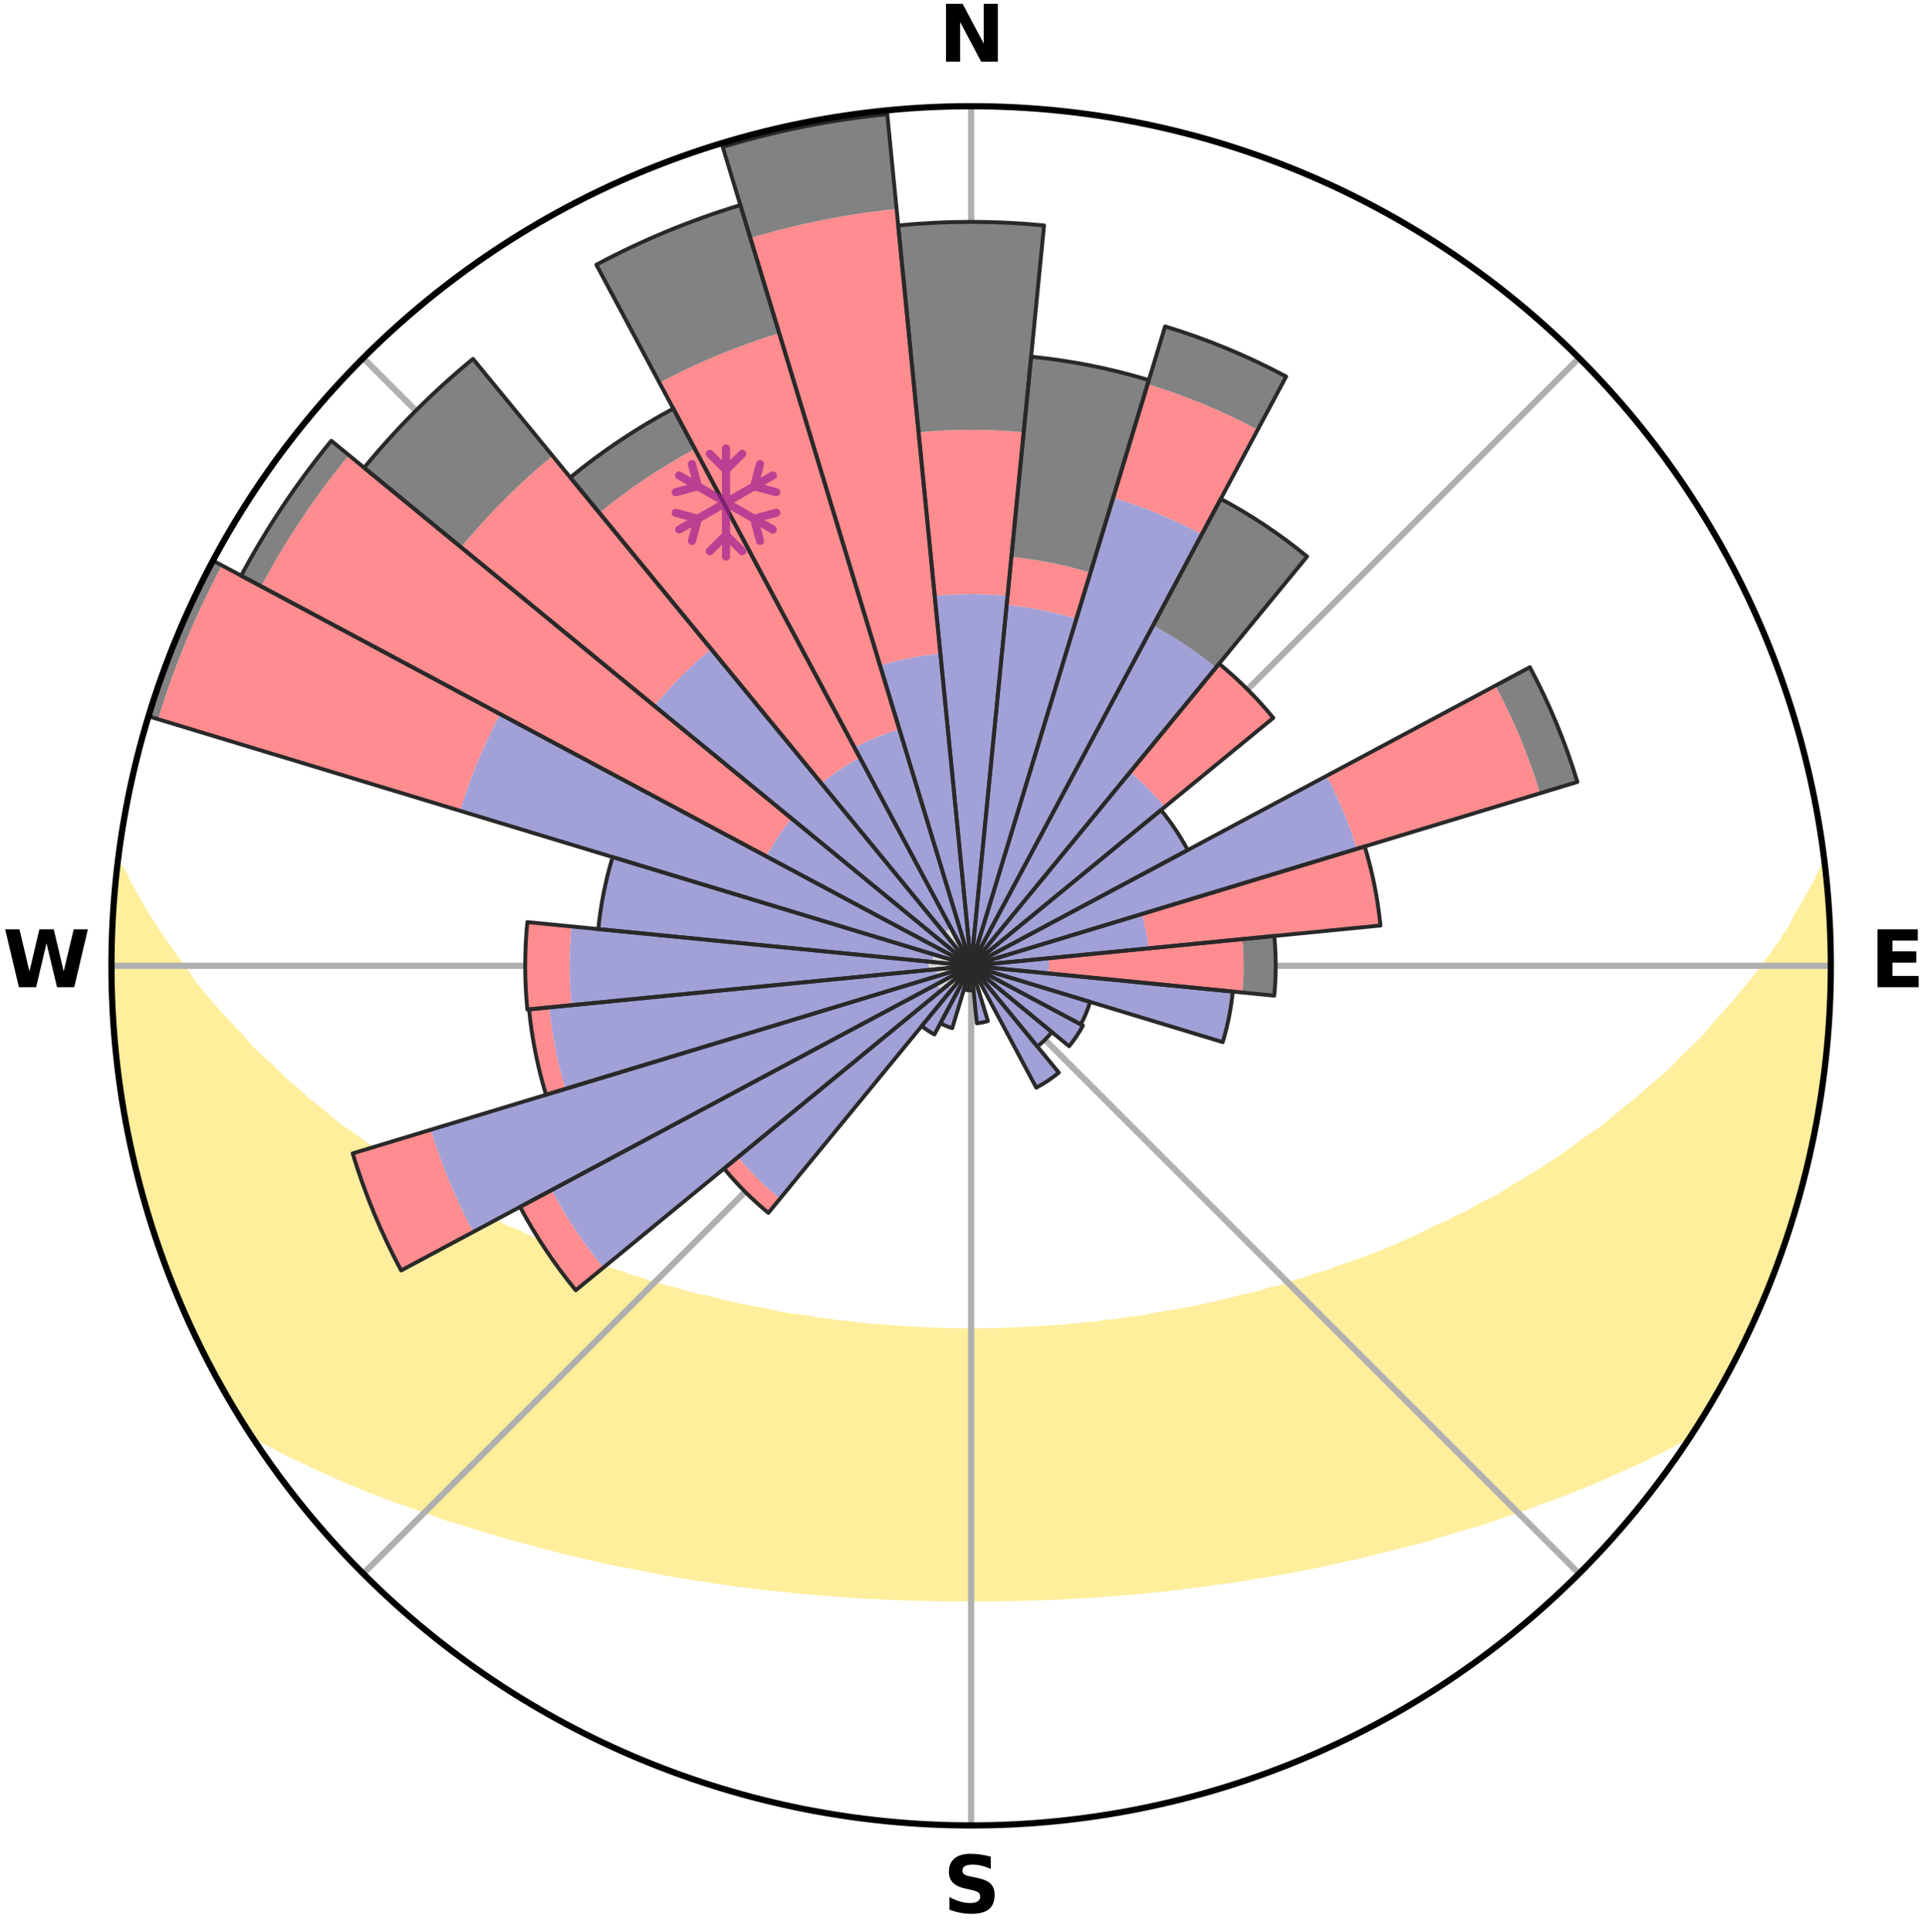 <?xml version="1.0" encoding="utf-8" standalone="no"?>
<!DOCTYPE svg PUBLIC "-//W3C//DTD SVG 1.1//EN"
  "http://www.w3.org/Graphics/SVG/1.1/DTD/svg11.dtd">
<svg xmlns:xlink="http://www.w3.org/1999/xlink" width="248.41pt" height="249.158pt" viewBox="0 0 248.41 249.158" xmlns="http://www.w3.org/2000/svg" version="1.1">
 <title>Ski Rose for Ascou</title>
 <defs>
  <style type="text/css">*{stroke-linejoin: round; stroke-linecap: butt}</style>
 </defs>
 <g id="figure_1">
  <g id="patch_1">
   <path d="M 0 249.158 
L 248.41 249.158 
L 248.41 0 
L 0 0 
z
" style="fill: #ffffff"/>
  </g>
  <g id="axes_1">
   <g id="patch_2">
    <path d="M 236.135 124.579 
C 236.135 110.018 233.267 95.599 227.695 82.147 
C 222.122 68.695 213.955 56.471 203.659 46.175 
C 193.363 35.879 181.139 27.711 167.687 22.139 
C 154.235 16.567 139.815 13.699 125.255 13.699 
C 110.694 13.699 96.275 16.567 82.823 22.139 
C 69.371 27.711 57.147 35.879 46.851 46.175 
C 36.555 56.471 28.387 68.695 22.815 82.147 
C 17.243 95.599 14.375 110.018 14.375 124.579 
C 14.375 139.14 17.243 153.559 22.815 167.011 
C 28.387 180.463 36.555 192.687 46.851 202.983 
C 57.147 213.279 69.371 221.447 82.823 227.019 
C 96.275 232.591 110.694 235.459 125.255 235.459 
C 139.815 235.459 154.235 232.591 167.687 227.019 
C 181.139 221.447 193.363 213.279 203.659 202.983 
C 213.955 192.687 222.122 180.463 227.695 167.011 
C 233.267 153.559 236.135 139.14 236.135 124.579 
M 125.255 124.579 
C 125.255 124.579 125.255 124.579 125.255 124.579 
C 125.255 124.579 125.255 124.579 125.255 124.579 
C 125.255 124.579 125.255 124.579 125.255 124.579 
C 125.255 124.579 125.255 124.579 125.255 124.579 
C 125.255 124.579 125.255 124.579 125.255 124.579 
C 125.255 124.579 125.255 124.579 125.255 124.579 
C 125.255 124.579 125.255 124.579 125.255 124.579 
C 125.255 124.579 125.255 124.579 125.255 124.579 
C 125.255 124.579 125.255 124.579 125.255 124.579 
C 125.255 124.579 125.255 124.579 125.255 124.579 
C 125.255 124.579 125.255 124.579 125.255 124.579 
C 125.255 124.579 125.255 124.579 125.255 124.579 
C 125.255 124.579 125.255 124.579 125.255 124.579 
C 125.255 124.579 125.255 124.579 125.255 124.579 
C 125.255 124.579 125.255 124.579 125.255 124.579 
C 125.255 124.579 125.255 124.579 125.255 124.579 
z
" style="fill: #ffffff"/>
   </g>
   <g id="PolyCollection_1">
    <defs>
     <path id="mf5220093a5" d="M 235.421 -137.131 
L 235.227 -137.109 
L 234.23 -135.072 
L 233.141 -133.07 
L 231.981 -131.107 
L 230.984 -129.195 
L 229.722 -127.315 
L 228.419 -125.479 
L 227.078 -123.69 
L 225.703 -121.949 
L 224.296 -120.255 
L 222.861 -118.609 
L 221.398 -117.012 
L 220.135 -115.443 
L 218.625 -113.941 
L 217.094 -112.488 
L 215.764 -111.052 
L 214.195 -109.696 
L 212.611 -108.389 
L 211.23 -107.087 
L 209.618 -105.876 
L 208.21 -104.663 
L 206.79 -103.493 
L 205.149 -102.423 
L 203.71 -101.34 
L 202.263 -100.298 
L 200.81 -99.299 
L 199.351 -98.34 
L 197.888 -97.422 
L 196.423 -96.545 
L 194.957 -95.708 
L 193.68 -94.827 
L 192.212 -94.065 
L 190.747 -93.341 
L 189.465 -92.565 
L 188.005 -91.913 
L 186.725 -91.203 
L 185.275 -90.621 
L 184.001 -89.975 
L 182.729 -89.359 
L 181.46 -88.773 
L 180.195 -88.215 
L 178.935 -87.686 
L 177.681 -87.184 
L 176.433 -86.709 
L 175.193 -86.26 
L 173.961 -85.837 
L 172.737 -85.438 
L 171.653 -84.952 
L 170.444 -84.599 
L 169.246 -84.268 
L 168.178 -83.847 
L 166.998 -83.558 
L 165.942 -83.176 
L 164.889 -82.813 
L 163.739 -82.581 
L 162.701 -82.254 
L 161.668 -81.944 
L 160.551 -81.762 
L 159.534 -81.484 
L 158.524 -81.222 
L 157.521 -80.974 
L 156.524 -80.741 
L 155.535 -80.521 
L 154.553 -80.314 
L 153.578 -80.12 
L 152.611 -79.937 
L 151.652 -79.766 
L 150.7 -79.605 
L 149.756 -79.454 
L 148.819 -79.313 
L 147.934 -79.091 
L 147.01 -78.969 
L 146.092 -78.856 
L 145.182 -78.749 
L 144.312 -78.57 
L 143.414 -78.48 
L 142.522 -78.395 
L 141.663 -78.245 
L 140.782 -78.174 
L 139.908 -78.107 
L 139.057 -77.983 
L 138.192 -77.928 
L 137.347 -77.821 
L 136.491 -77.775 
L 135.641 -77.732 
L 134.803 -77.648 
L 133.96 -77.613 
L 133.126 -77.544 
L 132.289 -77.516 
L 131.458 -77.461 
L 130.626 -77.439 
L 129.798 -77.398 
L 128.969 -77.382 
L 128.143 -77.354 
L 127.317 -77.344 
L 126.492 -77.329 
L 125.667 -77.324 
L 124.842 -77.324 
L 124.018 -77.333 
L 123.192 -77.343 
L 122.367 -77.365 
L 121.54 -77.379 
L 120.713 -77.415 
L 119.883 -77.435 
L 119.055 -77.484 
L 118.22 -77.51 
L 117.389 -77.573 
L 116.549 -77.606 
L 115.714 -77.683 
L 114.867 -77.724 
L 114.028 -77.817 
L 113.174 -77.866 
L 112.314 -77.918 
L 111.467 -78.033 
L 110.599 -78.096 
L 109.746 -78.229 
L 108.868 -78.303 
L 107.983 -78.382 
L 107.121 -78.542 
L 106.224 -78.636 
L 105.321 -78.735 
L 104.449 -78.925 
L 103.535 -79.042 
L 102.612 -79.166 
L 101.683 -79.298 
L 100.746 -79.439 
L 99.855 -79.685 
L 98.906 -79.848 
L 97.949 -80.021 
L 96.985 -80.205 
L 96.014 -80.401 
L 95.035 -80.609 
L 94.049 -80.83 
L 93.056 -81.064 
L 92.056 -81.313 
L 91.049 -81.576 
L 89.945 -81.745 
L 88.922 -82.038 
L 87.892 -82.348 
L 86.857 -82.676 
L 85.711 -82.908 
L 84.662 -83.271 
L 83.494 -83.541 
L 82.433 -83.943 
L 81.246 -84.252 
L 80.173 -84.694 
L 78.969 -85.047 
L 77.754 -85.422 
L 76.668 -85.931 
L 75.439 -86.354 
L 74.203 -86.802 
L 72.959 -87.276 
L 71.708 -87.777 
L 70.452 -88.306 
L 69.191 -88.862 
L 67.925 -89.447 
L 66.656 -90.062 
L 65.215 -90.61 
L 63.939 -91.287 
L 62.662 -91.995 
L 61.206 -92.645 
L 59.928 -93.42 
L 58.466 -94.142 
L 57.002 -94.902 
L 55.728 -95.78 
L 54.265 -96.615 
L 52.803 -97.491 
L 51.344 -98.406 
L 49.889 -99.362 
L 48.438 -100.359 
L 46.995 -101.397 
L 45.559 -102.477 
L 43.922 -103.545 
L 42.504 -104.712 
L 41.098 -105.922 
L 39.49 -107.13 
L 38.112 -108.428 
L 36.531 -109.732 
L 35.185 -111.118 
L 33.638 -112.517 
L 32.11 -113.967 
L 30.825 -115.487 
L 29.341 -117.03 
L 27.882 -118.623 
L 26.449 -120.265 
L 25.045 -121.955 
L 23.895 -123.695 
L 22.555 -125.475 
L 21.252 -127.302 
L 19.989 -129.175 
L 18.772 -131.092 
L 17.61 -133.051 
L 16.516 -135.049 
L 15.509 -137.083 
L 15.121 -137.127 
L 15.121 -137.127 
L 14.89 -135.206 
L 14.828 -133.27 
L 14.634 -131.345 
L 14.502 -129.415 
L 14.537 -127.478 
L 14.439 -125.546 
L 14.406 -123.612 
L 14.569 -121.681 
L 14.567 -119.746 
L 14.596 -117.811 
L 14.85 -115.89 
L 14.941 -113.957 
L 15.103 -112.029 
L 15.448 -110.123 
L 15.63 -108.195 
L 16.032 -106.301 
L 16.274 -104.381 
L 16.734 -102.5 
L 17.036 -100.588 
L 17.554 -98.722 
L 17.917 -96.82 
L 18.493 -94.971 
L 18.972 -93.097 
L 19.551 -91.251 
L 20.157 -89.414 
L 20.847 -87.606 
L 21.452 -85.769 
L 22.146 -83.963 
L 22.871 -82.17 
L 23.572 -80.366 
L 24.363 -78.6 
L 25.191 -76.851 
L 26.058 -75.121 
L 26.931 -73.395 
L 27.893 -71.716 
L 28.756 -69.982 
L 29.722 -68.306 
L 30.726 -66.652 
L 31.741 -65.004 
L 33.429 -63.801 
L 35.35 -62.789 
L 37.22 -61.785 
L 39.176 -60.884 
L 41.069 -59.981 
L 42.959 -59.118 
L 44.851 -58.299 
L 46.736 -57.517 
L 48.619 -56.777 
L 50.49 -56.07 
L 52.357 -55.402 
L 54.211 -54.765 
L 56.001 -54.106 
L 57.783 -53.479 
L 59.61 -52.941 
L 61.373 -52.374 
L 63.127 -51.837 
L 64.87 -51.327 
L 66.603 -50.844 
L 68.325 -50.387 
L 69.994 -49.898 
L 71.694 -49.49 
L 73.348 -49.054 
L 75.026 -48.691 
L 76.657 -48.295 
L 78.282 -47.926 
L 79.894 -47.572 
L 81.527 -47.289 
L 83.121 -46.979 
L 84.704 -46.681 
L 86.255 -46.357 
L 87.822 -46.1 
L 89.377 -45.853 
L 90.926 -45.627 
L 92.446 -45.372 
L 93.975 -45.17 
L 95.481 -44.945 
L 96.995 -44.776 
L 98.488 -44.58 
L 99.983 -44.428 
L 101.463 -44.259 
L 102.937 -44.103 
L 104.413 -43.991 
L 105.875 -43.858 
L 107.333 -43.737 
L 108.785 -43.627 
L 110.233 -43.529 
L 111.677 -43.441 
L 113.119 -43.378 
L 114.555 -43.309 
L 115.989 -43.25 
L 117.419 -43.201 
L 118.847 -43.162 
L 120.273 -43.131 
L 121.698 -43.11 
L 123.121 -43.098 
L 124.544 -43.096 
L 125.966 -43.096 
L 127.388 -43.1 
L 128.812 -43.11 
L 130.236 -43.13 
L 131.663 -43.159 
L 133.091 -43.197 
L 134.522 -43.245 
L 135.955 -43.302 
L 137.392 -43.37 
L 138.832 -43.447 
L 140.275 -43.535 
L 141.723 -43.634 
L 143.175 -43.744 
L 144.632 -43.866 
L 146.102 -43.967 
L 147.571 -44.111 
L 149.044 -44.268 
L 150.532 -44.409 
L 152.019 -44.591 
L 153.511 -44.787 
L 155.025 -44.956 
L 156.531 -45.181 
L 158.058 -45.385 
L 159.598 -45.595 
L 161.126 -45.866 
L 162.681 -46.114 
L 164.248 -46.371 
L 165.822 -46.651 
L 167.408 -46.942 
L 169.001 -47.258 
L 170.607 -47.586 
L 172.218 -47.941 
L 173.843 -48.31 
L 175.51 -48.652 
L 177.151 -49.07 
L 178.804 -49.505 
L 180.504 -49.914 
L 182.216 -50.346 
L 183.939 -50.802 
L 185.625 -51.344 
L 187.368 -51.854 
L 189.121 -52.391 
L 190.938 -52.899 
L 192.711 -53.495 
L 194.493 -54.122 
L 196.337 -54.727 
L 198.134 -55.419 
L 200.002 -56.086 
L 201.872 -56.794 
L 203.755 -57.534 
L 205.638 -58.316 
L 207.531 -59.134 
L 209.42 -59.997 
L 211.381 -60.849 
L 213.268 -61.8 
L 215.212 -62.753 
L 217.059 -63.815 
L 218.749 -65.017 
L 219.793 -66.646 
L 220.791 -68.304 
L 221.75 -69.985 
L 222.694 -71.674 
L 223.572 -73.398 
L 224.475 -75.11 
L 225.262 -76.878 
L 226.097 -78.623 
L 226.885 -80.389 
L 227.616 -82.18 
L 228.298 -83.989 
L 229.101 -85.753 
L 229.76 -87.572 
L 230.335 -89.42 
L 230.987 -91.242 
L 231.517 -93.103 
L 232.069 -94.957 
L 232.575 -96.824 
L 233.036 -98.703 
L 233.453 -100.592 
L 233.825 -102.49 
L 234.27 -104.374 
L 234.561 -106.287 
L 234.875 -108.196 
L 235.078 -110.121 
L 235.374 -112.033 
L 235.555 -113.958 
L 235.779 -115.881 
L 235.826 -117.816 
L 235.979 -119.745 
L 236.002 -121.679 
L 236.085 -123.612 
L 236.034 -125.546 
L 236.096 -127.482 
L 235.928 -129.411 
L 235.875 -131.345 
L 235.788 -133.278 
L 235.573 -135.201 
L 235.421 -137.131 
z
" style="stroke: #ffee9c"/>
    </defs>
    <g clip-path="url(#p8f3e050954)">
     <use xlink:href="#mf5220093a5" x="0" y="249.158" style="fill: #ffee9c; stroke: #ffee9c"/>
    </g>
   </g>
   <g id="matplotlib.axis_1">
    <g id="xtick_1">
     <g id="line2d_1">
      <path d="M 125.255 124.579 
L 125.255 13.699 
" clip-path="url(#p8f3e050954)" style="fill: none; stroke: #b0b0b0; stroke-width: 0.8; stroke-linecap: square"/>
     </g>
     <g id="text_1">
      <!-- N -->
      <g transform="translate(121.07 7.958) scale(0.1 -0.1)">
       <defs>
        <path id="DejaVuSans-Bold-4e" d="M 588 4666 
L 1931 4666 
L 3628 1466 
L 3628 4666 
L 4769 4666 
L 4769 0 
L 3425 0 
L 1728 3200 
L 1728 0 
L 588 0 
L 588 4666 
z
" transform="scale(0.016)"/>
       </defs>
       <use xlink:href="#DejaVuSans-Bold-4e"/>
      </g>
     </g>
    </g>
    <g id="xtick_2">
     <g id="line2d_2">
      <path d="M 125.255 124.579 
L 203.659 46.175 
" clip-path="url(#p8f3e050954)" style="fill: none; stroke: #b0b0b0; stroke-width: 0.8; stroke-linecap: square"/>
     </g>
    </g>
    <g id="xtick_3">
     <g id="line2d_3">
      <path d="M 125.255 124.579 
L 236.135 124.579 
" clip-path="url(#p8f3e050954)" style="fill: none; stroke: #b0b0b0; stroke-width: 0.8; stroke-linecap: square"/>
     </g>
     <g id="text_2">
      <!-- E -->
      <g transform="translate(241.219 127.338) scale(0.1 -0.1)">
       <defs>
        <path id="DejaVuSans-Bold-45" d="M 588 4666 
L 3834 4666 
L 3834 3756 
L 1791 3756 
L 1791 2888 
L 3713 2888 
L 3713 1978 
L 1791 1978 
L 1791 909 
L 3903 909 
L 3903 0 
L 588 0 
L 588 4666 
z
" transform="scale(0.016)"/>
       </defs>
       <use xlink:href="#DejaVuSans-Bold-45"/>
      </g>
     </g>
    </g>
    <g id="xtick_4">
     <g id="line2d_4">
      <path d="M 125.255 124.579 
L 203.659 202.983 
" clip-path="url(#p8f3e050954)" style="fill: none; stroke: #b0b0b0; stroke-width: 0.8; stroke-linecap: square"/>
     </g>
    </g>
    <g id="xtick_5">
     <g id="line2d_5">
      <path d="M 125.255 124.579 
L 125.255 235.459 
" clip-path="url(#p8f3e050954)" style="fill: none; stroke: #b0b0b0; stroke-width: 0.8; stroke-linecap: square"/>
     </g>
     <g id="text_3">
      <!-- S -->
      <g transform="translate(121.654 246.718) scale(0.1 -0.1)">
       <defs>
        <path id="DejaVuSans-Bold-53" d="M 3834 4519 
L 3834 3531 
Q 3450 3703 3084 3790 
Q 2719 3878 2394 3878 
Q 1963 3878 1756 3759 
Q 1550 3641 1550 3391 
Q 1550 3203 1689 3098 
Q 1828 2994 2194 2919 
L 2706 2816 
Q 3484 2659 3812 2340 
Q 4141 2022 4141 1434 
Q 4141 663 3683 286 
Q 3225 -91 2284 -91 
Q 1841 -91 1394 -6 
Q 947 78 500 244 
L 500 1259 
Q 947 1022 1364 901 
Q 1781 781 2169 781 
Q 2563 781 2772 912 
Q 2981 1044 2981 1288 
Q 2981 1506 2839 1625 
Q 2697 1744 2272 1838 
L 1806 1941 
Q 1106 2091 782 2419 
Q 459 2747 459 3303 
Q 459 4000 909 4375 
Q 1359 4750 2203 4750 
Q 2588 4750 2994 4692 
Q 3400 4634 3834 4519 
z
" transform="scale(0.016)"/>
       </defs>
       <use xlink:href="#DejaVuSans-Bold-53"/>
      </g>
     </g>
    </g>
    <g id="xtick_6">
     <g id="line2d_6">
      <path d="M 125.255 124.579 
L 46.851 202.983 
" clip-path="url(#p8f3e050954)" style="fill: none; stroke: #b0b0b0; stroke-width: 0.8; stroke-linecap: square"/>
     </g>
    </g>
    <g id="xtick_7">
     <g id="line2d_7">
      <path d="M 125.255 124.579 
L 14.375 124.579 
" clip-path="url(#p8f3e050954)" style="fill: none; stroke: #b0b0b0; stroke-width: 0.8; stroke-linecap: square"/>
     </g>
     <g id="text_4">
      <!-- W -->
      <g transform="translate(0.36 127.338) scale(0.1 -0.1)">
       <defs>
        <path id="DejaVuSans-Bold-57" d="M 191 4666 
L 1344 4666 
L 2150 1275 
L 2950 4666 
L 4109 4666 
L 4909 1275 
L 5716 4666 
L 6859 4666 
L 5759 0 
L 4372 0 
L 3525 3547 
L 2688 0 
L 1300 0 
L 191 4666 
z
" transform="scale(0.016)"/>
       </defs>
       <use xlink:href="#DejaVuSans-Bold-57"/>
      </g>
     </g>
    </g>
    <g id="xtick_8">
     <g id="line2d_8">
      <path d="M 125.255 124.579 
L 46.851 46.175 
" clip-path="url(#p8f3e050954)" style="fill: none; stroke: #b0b0b0; stroke-width: 0.8; stroke-linecap: square"/>
     </g>
    </g>
   </g>
   <g id="matplotlib.axis_2"/>
   <g id="patch_3">
    <path d="M 125.255 124.579 
C 125.255 124.579 125.255 124.579 125.255 124.579 
C 125.255 124.579 125.255 124.579 125.255 124.579 
L 125.255 124.579 
C 125.255 124.579 125.255 124.579 125.255 124.579 
C 125.255 124.579 125.255 124.579 125.255 124.579 
z
" clip-path="url(#p8f3e050954)" style="fill: #d9d9d9"/>
   </g>
   <g id="patch_4">
    <path d="M 125.255 124.579 
C 125.255 124.579 125.255 124.579 125.255 124.579 
C 125.255 124.579 125.255 124.579 125.255 124.579 
L 125.255 124.579 
C 125.255 124.579 125.255 124.579 125.255 124.579 
C 125.255 124.579 125.255 124.579 125.255 124.579 
z
" clip-path="url(#p8f3e050954)" style="fill: #d9d9d9"/>
   </g>
   <g id="patch_5">
    <path d="M 125.255 124.579 
C 125.255 124.579 125.255 124.579 125.255 124.579 
C 125.255 124.579 125.255 124.579 125.255 124.579 
L 125.255 124.579 
C 125.255 124.579 125.255 124.579 125.255 124.579 
C 125.255 124.579 125.255 124.579 125.255 124.579 
z
" clip-path="url(#p8f3e050954)" style="fill: #d9d9d9"/>
   </g>
   <g id="patch_6">
    <path d="M 125.255 124.579 
C 125.255 124.579 125.255 124.579 125.255 124.579 
C 125.255 124.579 125.255 124.579 125.255 124.579 
L 125.255 124.579 
C 125.255 124.579 125.255 124.579 125.255 124.579 
C 125.255 124.579 125.255 124.579 125.255 124.579 
z
" clip-path="url(#p8f3e050954)" style="fill: #d9d9d9"/>
   </g>
   <g id="patch_7">
    <path d="M 125.255 124.579 
C 125.255 124.579 125.255 124.579 125.255 124.579 
C 125.255 124.579 125.255 124.579 125.255 124.579 
L 125.255 124.579 
C 125.255 124.579 125.255 124.579 125.255 124.579 
C 125.255 124.579 125.255 124.579 125.255 124.579 
z
" clip-path="url(#p8f3e050954)" style="fill: #d9d9d9"/>
   </g>
   <g id="patch_8">
    <path d="M 125.255 124.579 
C 125.255 124.579 125.255 124.579 125.255 124.579 
C 125.255 124.579 125.255 124.579 125.255 124.579 
L 125.255 124.579 
C 125.255 124.579 125.255 124.579 125.255 124.579 
C 125.255 124.579 125.255 124.579 125.255 124.579 
z
" clip-path="url(#p8f3e050954)" style="fill: #d9d9d9"/>
   </g>
   <g id="patch_9">
    <path d="M 125.255 124.579 
C 125.255 124.579 125.255 124.579 125.255 124.579 
C 125.255 124.579 125.255 124.579 125.255 124.579 
L 125.255 124.579 
C 125.255 124.579 125.255 124.579 125.255 124.579 
C 125.255 124.579 125.255 124.579 125.255 124.579 
z
" clip-path="url(#p8f3e050954)" style="fill: #d9d9d9"/>
   </g>
   <g id="patch_10">
    <path d="M 125.255 124.579 
C 125.255 124.579 125.255 124.579 125.255 124.579 
C 125.255 124.579 125.255 124.579 125.255 124.579 
L 125.255 124.579 
C 125.255 124.579 125.255 124.579 125.255 124.579 
C 125.255 124.579 125.255 124.579 125.255 124.579 
z
" clip-path="url(#p8f3e050954)" style="fill: #d9d9d9"/>
   </g>
   <g id="patch_11">
    <path d="M 125.255 124.579 
C 125.255 124.579 125.255 124.579 125.255 124.579 
C 125.255 124.579 125.255 124.579 125.255 124.579 
L 125.255 124.579 
C 125.255 124.579 125.255 124.579 125.255 124.579 
C 125.255 124.579 125.255 124.579 125.255 124.579 
z
" clip-path="url(#p8f3e050954)" style="fill: #d9d9d9"/>
   </g>
   <g id="patch_12">
    <path d="M 125.255 124.579 
C 125.255 124.579 125.255 124.579 125.255 124.579 
C 125.255 124.579 125.255 124.579 125.255 124.579 
L 125.255 124.579 
C 125.255 124.579 125.255 124.579 125.255 124.579 
C 125.255 124.579 125.255 124.579 125.255 124.579 
z
" clip-path="url(#p8f3e050954)" style="fill: #d9d9d9"/>
   </g>
   <g id="patch_13">
    <path d="M 125.255 124.579 
C 125.255 124.579 125.255 124.579 125.255 124.579 
C 125.255 124.579 125.255 124.579 125.255 124.579 
L 125.255 124.579 
C 125.255 124.579 125.255 124.579 125.255 124.579 
C 125.255 124.579 125.255 124.579 125.255 124.579 
z
" clip-path="url(#p8f3e050954)" style="fill: #d9d9d9"/>
   </g>
   <g id="patch_14">
    <path d="M 125.255 124.579 
C 125.255 124.579 125.255 124.579 125.255 124.579 
C 125.255 124.579 125.255 124.579 125.255 124.579 
L 125.255 124.579 
C 125.255 124.579 125.255 124.579 125.255 124.579 
C 125.255 124.579 125.255 124.579 125.255 124.579 
z
" clip-path="url(#p8f3e050954)" style="fill: #d9d9d9"/>
   </g>
   <g id="patch_15">
    <path d="M 125.255 124.579 
C 125.255 124.579 125.255 124.579 125.255 124.579 
C 125.255 124.579 125.255 124.579 125.255 124.579 
L 125.255 124.579 
C 125.255 124.579 125.255 124.579 125.255 124.579 
C 125.255 124.579 125.255 124.579 125.255 124.579 
z
" clip-path="url(#p8f3e050954)" style="fill: #d9d9d9"/>
   </g>
   <g id="patch_16">
    <path d="M 125.255 124.579 
C 125.255 124.579 125.255 124.579 125.255 124.579 
C 125.255 124.579 125.255 124.579 125.255 124.579 
L 125.255 124.579 
C 125.255 124.579 125.255 124.579 125.255 124.579 
C 125.255 124.579 125.255 124.579 125.255 124.579 
z
" clip-path="url(#p8f3e050954)" style="fill: #d9d9d9"/>
   </g>
   <g id="patch_17">
    <path d="M 125.255 124.579 
C 125.255 124.579 125.255 124.579 125.255 124.579 
C 125.255 124.579 125.255 124.579 125.255 124.579 
L 125.907 126.728 
C 125.977 126.707 126.046 126.682 126.114 126.654 
C 126.182 126.626 126.249 126.594 126.313 126.56 
z
" clip-path="url(#p8f3e050954)" style="fill: #d9d9d9"/>
   </g>
   <g id="patch_18">
    <path d="M 125.255 124.579 
C 125.255 124.579 125.255 124.579 125.255 124.579 
C 125.255 124.579 125.255 124.579 125.255 124.579 
L 125.255 124.579 
C 125.255 124.579 125.255 124.579 125.255 124.579 
C 125.255 124.579 125.255 124.579 125.255 124.579 
z
" clip-path="url(#p8f3e050954)" style="fill: #d9d9d9"/>
   </g>
   <g id="patch_19">
    <path d="M 125.255 124.579 
C 125.255 124.579 125.255 124.579 125.255 124.579 
C 125.255 124.579 125.255 124.579 125.255 124.579 
L 125.255 124.579 
C 125.255 124.579 125.255 124.579 125.255 124.579 
C 125.255 124.579 125.255 124.579 125.255 124.579 
z
" clip-path="url(#p8f3e050954)" style="fill: #d9d9d9"/>
   </g>
   <g id="patch_20">
    <path d="M 125.255 124.579 
C 125.255 124.579 125.255 124.579 125.255 124.579 
C 125.255 124.579 125.255 124.579 125.255 124.579 
L 125.255 124.579 
C 125.255 124.579 125.255 124.579 125.255 124.579 
C 125.255 124.579 125.255 124.579 125.255 124.579 
z
" clip-path="url(#p8f3e050954)" style="fill: #d9d9d9"/>
   </g>
   <g id="patch_21">
    <path d="M 125.255 124.579 
C 125.255 124.579 125.255 124.579 125.255 124.579 
C 125.255 124.579 125.255 124.579 125.255 124.579 
L 125.255 124.579 
C 125.255 124.579 125.255 124.579 125.255 124.579 
C 125.255 124.579 125.255 124.579 125.255 124.579 
z
" clip-path="url(#p8f3e050954)" style="fill: #d9d9d9"/>
   </g>
   <g id="patch_22">
    <path d="M 125.255 124.579 
C 125.255 124.579 125.255 124.579 125.255 124.579 
C 125.255 124.579 125.255 124.579 125.255 124.579 
L 125.255 124.579 
C 125.255 124.579 125.255 124.579 125.255 124.579 
C 125.255 124.579 125.255 124.579 125.255 124.579 
z
" clip-path="url(#p8f3e050954)" style="fill: #d9d9d9"/>
   </g>
   <g id="patch_23">
    <path d="M 125.255 124.579 
C 125.255 124.579 125.255 124.579 125.255 124.579 
C 125.255 124.579 125.255 124.579 125.255 124.579 
L 122.248 127.047 
C 122.329 127.145 122.415 127.239 122.505 127.329 
C 122.595 127.419 122.689 127.505 122.787 127.586 
z
" clip-path="url(#p8f3e050954)" style="fill: #d9d9d9"/>
   </g>
   <g id="patch_24">
    <path d="M 125.255 124.579 
C 125.255 124.579 125.255 124.579 125.255 124.579 
C 125.255 124.579 125.255 124.579 125.255 124.579 
L 120.826 126.946 
C 120.904 127.091 120.988 127.232 121.08 127.369 
C 121.171 127.505 121.269 127.638 121.373 127.765 
z
" clip-path="url(#p8f3e050954)" style="fill: #d9d9d9"/>
   </g>
   <g id="patch_25">
    <path d="M 125.255 124.579 
C 125.255 124.579 125.255 124.579 125.255 124.579 
C 125.255 124.579 125.255 124.579 125.255 124.579 
L 125.255 124.579 
C 125.255 124.579 125.255 124.579 125.255 124.579 
C 125.255 124.579 125.255 124.579 125.255 124.579 
z
" clip-path="url(#p8f3e050954)" style="fill: #d9d9d9"/>
   </g>
   <g id="patch_26">
    <path d="M 125.255 124.579 
C 125.255 124.579 125.255 124.579 125.255 124.579 
C 125.255 124.579 125.255 124.579 125.255 124.579 
L 120.785 125.019 
C 120.8 125.166 120.821 125.311 120.85 125.455 
C 120.879 125.599 120.914 125.742 120.957 125.883 
z
" clip-path="url(#p8f3e050954)" style="fill: #d9d9d9"/>
   </g>
   <g id="patch_27">
    <path d="M 125.255 124.579 
C 125.255 124.579 125.255 124.579 125.255 124.579 
C 125.255 124.579 125.255 124.579 125.255 124.579 
L 119.781 124.04 
C 119.763 124.219 119.754 124.399 119.754 124.579 
C 119.754 124.759 119.763 124.939 119.781 125.118 
z
" clip-path="url(#p8f3e050954)" style="fill: #d9d9d9"/>
   </g>
   <g id="patch_28">
    <path d="M 125.255 124.579 
C 125.255 124.579 125.255 124.579 125.255 124.579 
C 125.255 124.579 125.255 124.579 125.255 124.579 
L 120.45 123.121 
C 120.402 123.279 120.362 123.438 120.33 123.599 
C 120.298 123.761 120.274 123.923 120.258 124.087 
z
" clip-path="url(#p8f3e050954)" style="fill: #d9d9d9"/>
   </g>
   <g id="patch_29">
    <path d="M 125.255 124.579 
C 125.255 124.579 125.255 124.579 125.255 124.579 
C 125.255 124.579 125.255 124.579 125.255 124.579 
L 125.255 124.579 
C 125.255 124.579 125.255 124.579 125.255 124.579 
C 125.255 124.579 125.255 124.579 125.255 124.579 
z
" clip-path="url(#p8f3e050954)" style="fill: #d9d9d9"/>
   </g>
   <g id="patch_30">
    <path d="M 125.255 124.579 
C 125.255 124.579 125.255 124.579 125.255 124.579 
C 125.255 124.579 125.255 124.579 125.255 124.579 
L 125.255 124.579 
C 125.255 124.579 125.255 124.579 125.255 124.579 
C 125.255 124.579 125.255 124.579 125.255 124.579 
z
" clip-path="url(#p8f3e050954)" style="fill: #d9d9d9"/>
   </g>
   <g id="patch_31">
    <path d="M 125.255 124.579 
C 125.255 124.579 125.255 124.579 125.255 124.579 
C 125.255 124.579 125.255 124.579 125.255 124.579 
L 125.255 124.579 
C 125.255 124.579 125.255 124.579 125.255 124.579 
C 125.255 124.579 125.255 124.579 125.255 124.579 
z
" clip-path="url(#p8f3e050954)" style="fill: #d9d9d9"/>
   </g>
   <g id="patch_32">
    <path d="M 125.255 124.579 
C 125.255 124.579 125.255 124.579 125.255 124.579 
C 125.255 124.579 125.255 124.579 125.255 124.579 
L 122.662 119.728 
C 122.503 119.813 122.349 119.905 122.199 120.005 
C 122.049 120.105 121.904 120.213 121.765 120.327 
z
" clip-path="url(#p8f3e050954)" style="fill: #d9d9d9"/>
   </g>
   <g id="patch_33">
    <path d="M 125.255 124.579 
C 125.255 124.579 125.255 124.579 125.255 124.579 
C 125.255 124.579 125.255 124.579 125.255 124.579 
L 125.255 124.579 
C 125.255 124.579 125.255 124.579 125.255 124.579 
C 125.255 124.579 125.255 124.579 125.255 124.579 
z
" clip-path="url(#p8f3e050954)" style="fill: #d9d9d9"/>
   </g>
   <g id="patch_34">
    <path d="M 125.255 124.579 
C 125.255 124.579 125.255 124.579 125.255 124.579 
C 125.255 124.579 125.255 124.579 125.255 124.579 
L 125.255 124.579 
C 125.255 124.579 125.255 124.579 125.255 124.579 
C 125.255 124.579 125.255 124.579 125.255 124.579 
z
" clip-path="url(#p8f3e050954)" style="fill: #d9d9d9"/>
   </g>
   <g id="patch_35">
    <path d="M 125.255 124.579 
C 125.255 124.579 125.255 124.579 125.255 124.579 
C 125.255 124.579 125.255 124.579 125.255 124.579 
L 129.955 76.857 
C 128.393 76.703 126.824 76.626 125.255 76.626 
C 123.685 76.626 122.117 76.703 120.555 76.857 
z
" clip-path="url(#p8f3e050954)" style="fill: #a1a1d8"/>
   </g>
   <g id="patch_36">
    <path d="M 125.255 124.579 
C 125.255 124.579 125.255 124.579 125.255 124.579 
C 125.255 124.579 125.255 124.579 125.255 124.579 
L 138.835 79.811 
C 137.37 79.367 135.883 78.994 134.382 78.696 
C 132.88 78.397 131.364 78.172 129.84 78.022 
z
" clip-path="url(#p8f3e050954)" style="fill: #a1a1d8"/>
   </g>
   <g id="patch_37">
    <path d="M 125.255 124.579 
C 125.255 124.579 125.255 124.579 125.255 124.579 
C 125.255 124.579 125.255 124.579 125.255 124.579 
L 155.008 68.914 
C 153.186 67.941 151.318 67.057 149.409 66.266 
C 147.5 65.475 145.554 64.779 143.577 64.179 
z
" clip-path="url(#p8f3e050954)" style="fill: #a1a1d8"/>
   </g>
   <g id="patch_38">
    <path d="M 125.255 124.579 
C 125.255 124.579 125.255 124.579 125.255 124.579 
C 125.255 124.579 125.255 124.579 125.255 124.579 
L 156.822 86.114 
C 155.563 85.081 154.254 84.11 152.9 83.205 
C 151.546 82.301 150.148 81.463 148.711 80.695 
z
" clip-path="url(#p8f3e050954)" style="fill: #a1a1d8"/>
   </g>
   <g id="patch_39">
    <path d="M 125.255 124.579 
C 125.255 124.579 125.255 124.579 125.255 124.579 
C 125.255 124.579 125.255 124.579 125.255 124.579 
L 150.23 104.083 
C 149.559 103.265 148.848 102.481 148.101 101.733 
C 147.353 100.985 146.569 100.275 145.751 99.604 
z
" clip-path="url(#p8f3e050954)" style="fill: #a1a1d8"/>
   </g>
   <g id="patch_40">
    <path d="M 125.255 124.579 
C 125.255 124.579 125.255 124.579 125.255 124.579 
C 125.255 124.579 125.255 124.579 125.255 124.579 
L 153.193 109.646 
C 152.704 108.732 152.171 107.842 151.594 106.979 
C 151.018 106.117 150.4 105.284 149.743 104.483 
z
" clip-path="url(#p8f3e050954)" style="fill: #a1a1d8"/>
   </g>
   <g id="patch_41">
    <path d="M 125.255 124.579 
C 125.255 124.579 125.255 124.579 125.255 124.579 
C 125.255 124.579 125.255 124.579 125.255 124.579 
L 175.006 109.487 
C 174.512 107.859 173.938 106.256 173.287 104.683 
C 172.636 103.111 171.908 101.572 171.106 100.071 
z
" clip-path="url(#p8f3e050954)" style="fill: #a1a1d8"/>
   </g>
   <g id="patch_42">
    <path d="M 125.255 124.579 
C 125.255 124.579 125.255 124.579 125.255 124.579 
C 125.255 124.579 125.255 124.579 125.255 124.579 
L 148.155 122.324 
C 148.081 121.574 147.97 120.829 147.823 120.09 
C 147.677 119.351 147.493 118.62 147.275 117.899 
z
" clip-path="url(#p8f3e050954)" style="fill: #a1a1d8"/>
   </g>
   <g id="patch_43">
    <path d="M 125.255 124.579 
C 125.255 124.579 125.255 124.579 125.255 124.579 
C 125.255 124.579 125.255 124.579 125.255 124.579 
L 135.249 125.563 
C 135.281 125.236 135.298 124.908 135.298 124.579 
C 135.298 124.25 135.281 123.922 135.249 123.595 
z
" clip-path="url(#p8f3e050954)" style="fill: #a1a1d8"/>
   </g>
   <g id="patch_44">
    <path d="M 125.255 124.579 
C 125.255 124.579 125.255 124.579 125.255 124.579 
C 125.255 124.579 125.255 124.579 125.255 124.579 
L 157.703 134.422 
C 158.025 133.36 158.295 132.283 158.511 131.194 
C 158.728 130.106 158.891 129.007 159 127.903 
z
" clip-path="url(#p8f3e050954)" style="fill: #a1a1d8"/>
   </g>
   <g id="patch_45">
    <path d="M 125.255 124.579 
C 125.255 124.579 125.255 124.579 125.255 124.579 
C 125.255 124.579 125.255 124.579 125.255 124.579 
L 139.398 132.139 
C 139.646 131.676 139.87 131.201 140.071 130.716 
C 140.272 130.231 140.449 129.737 140.601 129.234 
z
" clip-path="url(#p8f3e050954)" style="fill: #a1a1d8"/>
   </g>
   <g id="patch_46">
    <path d="M 125.255 124.579 
C 125.255 124.579 125.255 124.579 125.255 124.579 
C 125.255 124.579 125.255 124.579 125.255 124.579 
L 137.892 134.95 
C 138.232 134.537 138.551 134.107 138.848 133.662 
C 139.145 133.217 139.421 132.758 139.673 132.286 
z
" clip-path="url(#p8f3e050954)" style="fill: #a1a1d8"/>
   </g>
   <g id="patch_47">
    <path d="M 125.255 124.579 
C 125.255 124.579 125.255 124.579 125.255 124.579 
C 125.255 124.579 125.255 124.579 125.255 124.579 
L 133.802 134.994 
C 134.143 134.715 134.47 134.418 134.782 134.106 
C 135.094 133.795 135.39 133.468 135.67 133.127 
z
" clip-path="url(#p8f3e050954)" style="fill: #a1a1d8"/>
   </g>
   <g id="patch_48">
    <path d="M 125.255 124.579 
C 125.255 124.579 125.255 124.579 125.255 124.579 
C 125.255 124.579 125.255 124.579 125.255 124.579 
L 133.657 140.298 
C 134.172 140.023 134.672 139.723 135.157 139.399 
C 135.642 139.075 136.111 138.727 136.562 138.357 
z
" clip-path="url(#p8f3e050954)" style="fill: #a1a1d8"/>
   </g>
   <g id="patch_49">
    <path d="M 126.313 126.56 
C 126.249 126.594 126.182 126.626 126.114 126.654 
C 126.046 126.682 125.977 126.707 125.907 126.728 
L 125.907 126.728 
C 125.977 126.707 126.046 126.682 126.114 126.654 
C 126.182 126.626 126.249 126.594 126.313 126.56 
z
" clip-path="url(#p8f3e050954)" style="fill: #a1a1d8"/>
   </g>
   <g id="patch_50">
    <path d="M 125.255 124.579 
C 125.255 124.579 125.255 124.579 125.255 124.579 
C 125.255 124.579 125.255 124.579 125.255 124.579 
L 125.985 131.991 
C 126.227 131.967 126.469 131.931 126.708 131.884 
C 126.947 131.836 127.184 131.777 127.417 131.706 
z
" clip-path="url(#p8f3e050954)" style="fill: #a1a1d8"/>
   </g>
   <g id="patch_51">
    <path d="M 125.255 124.579 
C 125.255 124.579 125.255 124.579 125.255 124.579 
C 125.255 124.579 125.255 124.579 125.255 124.579 
L 124.944 127.74 
C 125.047 127.75 125.151 127.755 125.255 127.755 
C 125.359 127.755 125.463 127.75 125.566 127.74 
z
" clip-path="url(#p8f3e050954)" style="fill: #a1a1d8"/>
   </g>
   <g id="patch_52">
    <path d="M 125.255 124.579 
C 125.255 124.579 125.255 124.579 125.255 124.579 
C 125.255 124.579 125.255 124.579 125.255 124.579 
L 124.333 127.618 
C 124.432 127.648 124.533 127.674 124.635 127.694 
C 124.737 127.714 124.84 127.729 124.944 127.74 
z
" clip-path="url(#p8f3e050954)" style="fill: #a1a1d8"/>
   </g>
   <g id="patch_53">
    <path d="M 125.255 124.579 
C 125.255 124.579 125.255 124.579 125.255 124.579 
C 125.255 124.579 125.255 124.579 125.255 124.579 
L 121.294 131.989 
C 121.537 132.119 121.785 132.237 122.039 132.342 
C 122.293 132.447 122.553 132.54 122.816 132.62 
z
" clip-path="url(#p8f3e050954)" style="fill: #a1a1d8"/>
   </g>
   <g id="patch_54">
    <path d="M 125.255 124.579 
C 125.255 124.579 125.255 124.579 125.255 124.579 
C 125.255 124.579 125.255 124.579 125.255 124.579 
L 118.884 132.342 
C 119.138 132.551 119.402 132.747 119.675 132.929 
C 119.949 133.112 120.231 133.281 120.521 133.436 
z
" clip-path="url(#p8f3e050954)" style="fill: #a1a1d8"/>
   </g>
   <g id="patch_55">
    <path d="M 122.787 127.586 
C 122.689 127.505 122.595 127.419 122.505 127.329 
C 122.415 127.239 122.329 127.145 122.248 127.047 
L 95.188 149.254 
C 95.996 150.238 96.852 151.182 97.752 152.082 
C 98.652 152.982 99.596 153.838 100.58 154.646 
z
" clip-path="url(#p8f3e050954)" style="fill: #a1a1d8"/>
   </g>
   <g id="patch_56">
    <path d="M 121.373 127.765 
C 121.269 127.638 121.171 127.505 121.08 127.369 
C 120.988 127.232 120.904 127.091 120.826 126.946 
L 71.126 153.511 
C 72.073 155.283 73.107 157.007 74.223 158.678 
C 75.339 160.348 76.536 161.962 77.811 163.515 
z
" clip-path="url(#p8f3e050954)" style="fill: #a1a1d8"/>
   </g>
   <g id="patch_57">
    <path d="M 125.255 124.579 
C 125.255 124.579 125.255 124.579 125.255 124.579 
C 125.255 124.579 125.255 124.579 125.255 124.579 
L 55.555 145.722 
C 56.247 148.004 57.051 150.25 57.963 152.452 
C 58.876 154.655 59.896 156.811 61.02 158.914 
z
" clip-path="url(#p8f3e050954)" style="fill: #a1a1d8"/>
   </g>
   <g id="patch_58">
    <path d="M 120.957 125.883 
C 120.914 125.742 120.879 125.599 120.85 125.455 
C 120.821 125.311 120.8 125.166 120.785 125.019 
L 70.834 129.939 
C 71.009 131.72 71.272 133.492 71.621 135.247 
C 71.97 137.003 72.406 138.74 72.925 140.453 
z
" clip-path="url(#p8f3e050954)" style="fill: #a1a1d8"/>
   </g>
   <g id="patch_59">
    <path d="M 119.781 125.118 
C 119.763 124.939 119.754 124.759 119.754 124.579 
C 119.754 124.399 119.763 124.219 119.781 124.04 
L 73.709 119.502 
C 73.543 121.189 73.459 122.884 73.459 124.579 
C 73.459 126.274 73.543 127.969 73.709 129.656 
z
" clip-path="url(#p8f3e050954)" style="fill: #a1a1d8"/>
   </g>
   <g id="patch_60">
    <path d="M 120.258 124.087 
C 120.274 123.923 120.298 123.761 120.33 123.599 
C 120.362 123.438 120.402 123.279 120.45 123.121 
L 79.015 110.553 
C 78.556 112.066 78.172 113.601 77.863 115.152 
C 77.555 116.703 77.323 118.269 77.168 119.843 
z
" clip-path="url(#p8f3e050954)" style="fill: #a1a1d8"/>
   </g>
   <g id="patch_61">
    <path d="M 125.255 124.579 
C 125.255 124.579 125.255 124.579 125.255 124.579 
C 125.255 124.579 125.255 124.579 125.255 124.579 
L 64.503 92.106 
C 63.44 94.095 62.475 96.134 61.612 98.218 
C 60.75 100.301 59.99 102.425 59.335 104.583 
z
" clip-path="url(#p8f3e050954)" style="fill: #a1a1d8"/>
   </g>
   <g id="patch_62">
    <path d="M 125.255 124.579 
C 125.255 124.579 125.255 124.579 125.255 124.579 
C 125.255 124.579 125.255 124.579 125.255 124.579 
L 102.095 105.572 
C 101.473 106.33 100.889 107.119 100.344 107.934 
C 99.799 108.749 99.294 109.591 98.832 110.456 
z
" clip-path="url(#p8f3e050954)" style="fill: #a1a1d8"/>
   </g>
   <g id="patch_63">
    <path d="M 125.255 124.579 
C 125.255 124.579 125.255 124.579 125.255 124.579 
C 125.255 124.579 125.255 124.579 125.255 124.579 
L 91.724 83.721 
C 90.386 84.819 89.104 85.981 87.88 87.204 
C 86.657 88.428 85.494 89.71 84.397 91.048 
z
" clip-path="url(#p8f3e050954)" style="fill: #a1a1d8"/>
   </g>
   <g id="patch_64">
    <path d="M 121.765 120.327 
C 121.904 120.213 122.049 120.105 122.199 120.005 
C 122.349 119.905 122.503 119.813 122.662 119.728 
L 110.896 97.715 
C 110.016 98.185 109.161 98.698 108.332 99.252 
C 107.503 99.806 106.701 100.4 105.931 101.032 
z
" clip-path="url(#p8f3e050954)" style="fill: #a1a1d8"/>
   </g>
   <g id="patch_65">
    <path d="M 125.255 124.579 
C 125.255 124.579 125.255 124.579 125.255 124.579 
C 125.255 124.579 125.255 124.579 125.255 124.579 
L 115.99 94.037 
C 114.99 94.34 114.006 94.693 113.041 95.092 
C 112.076 95.492 111.131 95.939 110.21 96.431 
z
" clip-path="url(#p8f3e050954)" style="fill: #a1a1d8"/>
   </g>
   <g id="patch_66">
    <path d="M 125.255 124.579 
C 125.255 124.579 125.255 124.579 125.255 124.579 
C 125.255 124.579 125.255 124.579 125.255 124.579 
L 121.287 84.291 
C 119.968 84.42 118.657 84.615 117.357 84.873 
C 116.057 85.132 114.771 85.454 113.503 85.839 
z
" clip-path="url(#p8f3e050954)" style="fill: #a1a1d8"/>
   </g>
   <g id="patch_67">
    <path d="M 120.555 76.857 
C 122.117 76.703 123.685 76.626 125.255 76.626 
C 126.824 76.626 128.393 76.703 129.955 76.857 
L 132.032 55.77 
C 129.78 55.548 127.518 55.437 125.255 55.437 
C 122.992 55.437 120.73 55.548 118.478 55.77 
z
" clip-path="url(#p8f3e050954)" style="fill: #ff8c8e"/>
   </g>
   <g id="patch_68">
    <path d="M 129.84 78.022 
C 131.364 78.172 132.88 78.397 134.382 78.696 
C 135.883 78.994 137.37 79.367 138.835 79.811 
L 140.64 73.863 
C 138.979 73.359 137.296 72.937 135.594 72.599 
C 133.893 72.26 132.176 72.006 130.45 71.836 
z
" clip-path="url(#p8f3e050954)" style="fill: #ff8c8e"/>
   </g>
   <g id="patch_69">
    <path d="M 143.577 64.179 
C 145.554 64.779 147.5 65.475 149.409 66.266 
C 151.318 67.057 153.186 67.941 155.008 68.914 
L 162.214 55.433 
C 159.951 54.223 157.63 53.125 155.259 52.143 
C 152.888 51.161 150.47 50.296 148.014 49.551 
z
" clip-path="url(#p8f3e050954)" style="fill: #ff8c8e"/>
   </g>
   <g id="patch_70">
    <path d="M 148.711 80.695 
C 150.148 81.463 151.546 82.301 152.9 83.205 
C 154.254 84.11 155.563 85.081 156.822 86.114 
L 156.822 86.114 
C 155.563 85.081 154.254 84.11 152.9 83.205 
C 151.546 82.301 150.148 81.463 148.711 80.695 
z
" clip-path="url(#p8f3e050954)" style="fill: #ff8c8e"/>
   </g>
   <g id="patch_71">
    <path d="M 145.751 99.604 
C 146.569 100.275 147.353 100.985 148.101 101.733 
C 148.848 102.481 149.559 103.265 150.23 104.083 
L 164.225 92.597 
C 163.179 91.321 162.07 90.098 160.903 88.931 
C 159.736 87.764 158.513 86.655 157.237 85.608 
z
" clip-path="url(#p8f3e050954)" style="fill: #ff8c8e"/>
   </g>
   <g id="patch_72">
    <path d="M 149.743 104.483 
C 150.4 105.284 151.018 106.117 151.594 106.979 
C 152.171 107.842 152.704 108.732 153.193 109.646 
L 153.193 109.646 
C 152.704 108.732 152.171 107.842 151.594 106.979 
C 151.018 106.117 150.4 105.284 149.743 104.483 
z
" clip-path="url(#p8f3e050954)" style="fill: #ff8c8e"/>
   </g>
   <g id="patch_73">
    <path d="M 171.106 100.071 
C 171.908 101.572 172.636 103.111 173.287 104.683 
C 173.938 106.256 174.512 107.859 175.006 109.487 
L 198.634 102.32 
C 197.905 99.918 197.059 97.553 196.099 95.235 
C 195.138 92.916 194.064 90.646 192.881 88.432 
z
" clip-path="url(#p8f3e050954)" style="fill: #ff8c8e"/>
   </g>
   <g id="patch_74">
    <path d="M 147.275 117.899 
C 147.493 118.62 147.677 119.351 147.823 120.09 
C 147.97 120.829 148.081 121.574 148.155 122.324 
L 178.046 119.38 
C 177.875 117.652 177.62 115.933 177.282 114.23 
C 176.943 112.527 176.521 110.842 176.017 109.181 
z
" clip-path="url(#p8f3e050954)" style="fill: #ff8c8e"/>
   </g>
   <g id="patch_75">
    <path d="M 135.249 123.595 
C 135.281 123.922 135.298 124.25 135.298 124.579 
C 135.298 124.908 135.281 125.236 135.249 125.563 
L 160.235 128.024 
C 160.348 126.879 160.404 125.73 160.404 124.579 
C 160.404 123.429 160.348 122.279 160.235 121.134 
z
" clip-path="url(#p8f3e050954)" style="fill: #ff8c8e"/>
   </g>
   <g id="patch_76">
    <path d="M 159 127.903 
C 158.891 129.007 158.728 130.106 158.511 131.194 
C 158.295 132.283 158.025 133.36 157.703 134.422 
L 157.703 134.422 
C 158.025 133.36 158.295 132.283 158.511 131.194 
C 158.728 130.106 158.891 129.007 159 127.903 
z
" clip-path="url(#p8f3e050954)" style="fill: #ff8c8e"/>
   </g>
   <g id="patch_77">
    <path d="M 140.601 129.234 
C 140.449 129.737 140.272 130.231 140.071 130.716 
C 139.87 131.201 139.646 131.676 139.398 132.139 
L 139.398 132.139 
C 139.646 131.676 139.87 131.201 140.071 130.716 
C 140.272 130.231 140.449 129.737 140.601 129.234 
z
" clip-path="url(#p8f3e050954)" style="fill: #ff8c8e"/>
   </g>
   <g id="patch_78">
    <path d="M 139.673 132.286 
C 139.421 132.758 139.145 133.217 138.848 133.662 
C 138.551 134.107 138.232 134.537 137.892 134.95 
L 137.892 134.95 
C 138.232 134.537 138.551 134.107 138.848 133.662 
C 139.145 133.217 139.421 132.758 139.673 132.286 
z
" clip-path="url(#p8f3e050954)" style="fill: #ff8c8e"/>
   </g>
   <g id="patch_79">
    <path d="M 135.67 133.127 
C 135.39 133.468 135.094 133.795 134.782 134.106 
C 134.47 134.418 134.143 134.715 133.802 134.994 
L 133.802 134.994 
C 134.143 134.715 134.47 134.418 134.782 134.106 
C 135.094 133.795 135.39 133.468 135.67 133.127 
z
" clip-path="url(#p8f3e050954)" style="fill: #ff8c8e"/>
   </g>
   <g id="patch_80">
    <path d="M 136.562 138.357 
C 136.111 138.727 135.642 139.075 135.157 139.399 
C 134.672 139.723 134.172 140.023 133.657 140.298 
L 133.657 140.298 
C 134.172 140.023 134.672 139.723 135.157 139.399 
C 135.642 139.075 136.111 138.727 136.562 138.357 
z
" clip-path="url(#p8f3e050954)" style="fill: #ff8c8e"/>
   </g>
   <g id="patch_81">
    <path d="M 126.313 126.56 
C 126.249 126.594 126.182 126.626 126.114 126.654 
C 126.046 126.682 125.977 126.707 125.907 126.728 
L 125.907 126.728 
C 125.977 126.707 126.046 126.682 126.114 126.654 
C 126.182 126.626 126.249 126.594 126.313 126.56 
z
" clip-path="url(#p8f3e050954)" style="fill: #ff8c8e"/>
   </g>
   <g id="patch_82">
    <path d="M 127.417 131.706 
C 127.184 131.777 126.947 131.836 126.708 131.884 
C 126.469 131.931 126.227 131.967 125.985 131.991 
L 125.985 131.991 
C 126.227 131.967 126.469 131.931 126.708 131.884 
C 126.947 131.836 127.184 131.777 127.417 131.706 
z
" clip-path="url(#p8f3e050954)" style="fill: #ff8c8e"/>
   </g>
   <g id="patch_83">
    <path d="M 125.566 127.74 
C 125.463 127.75 125.359 127.755 125.255 127.755 
C 125.151 127.755 125.047 127.75 124.944 127.74 
L 124.944 127.74 
C 125.047 127.75 125.151 127.755 125.255 127.755 
C 125.359 127.755 125.463 127.75 125.566 127.74 
z
" clip-path="url(#p8f3e050954)" style="fill: #ff8c8e"/>
   </g>
   <g id="patch_84">
    <path d="M 124.944 127.74 
C 124.84 127.729 124.737 127.714 124.635 127.694 
C 124.533 127.674 124.432 127.648 124.333 127.618 
L 124.333 127.618 
C 124.432 127.648 124.533 127.674 124.635 127.694 
C 124.737 127.714 124.84 127.729 124.944 127.74 
z
" clip-path="url(#p8f3e050954)" style="fill: #ff8c8e"/>
   </g>
   <g id="patch_85">
    <path d="M 122.816 132.62 
C 122.553 132.54 122.293 132.447 122.039 132.342 
C 121.785 132.237 121.537 132.119 121.294 131.989 
L 121.294 131.989 
C 121.537 132.119 121.785 132.237 122.039 132.342 
C 122.293 132.447 122.553 132.54 122.816 132.62 
z
" clip-path="url(#p8f3e050954)" style="fill: #ff8c8e"/>
   </g>
   <g id="patch_86">
    <path d="M 120.521 133.436 
C 120.231 133.281 119.949 133.112 119.675 132.929 
C 119.402 132.747 119.138 132.551 118.884 132.342 
L 118.884 132.342 
C 119.138 132.551 119.402 132.747 119.675 132.929 
C 119.949 133.112 120.231 133.281 120.521 133.436 
z
" clip-path="url(#p8f3e050954)" style="fill: #ff8c8e"/>
   </g>
   <g id="patch_87">
    <path d="M 100.58 154.646 
C 99.596 153.838 98.652 152.982 97.752 152.082 
C 96.852 151.182 95.996 150.238 95.188 149.254 
L 93.388 150.731 
C 94.244 151.774 95.151 152.775 96.105 153.729 
C 97.059 154.683 98.059 155.59 99.103 156.446 
z
" clip-path="url(#p8f3e050954)" style="fill: #ff8c8e"/>
   </g>
   <g id="patch_88">
    <path d="M 77.811 163.515 
C 76.536 161.962 75.339 160.348 74.223 158.678 
C 73.107 157.007 72.073 155.283 71.126 153.511 
L 67.075 155.677 
C 68.093 157.581 69.204 159.434 70.403 161.23 
C 71.603 163.025 72.89 164.76 74.26 166.43 
z
" clip-path="url(#p8f3e050954)" style="fill: #ff8c8e"/>
   </g>
   <g id="patch_89">
    <path d="M 61.02 158.914 
C 59.896 156.811 58.876 154.655 57.963 152.452 
C 57.051 150.25 56.247 148.004 55.555 145.722 
L 45.484 148.777 
C 46.276 151.388 47.196 153.959 48.24 156.48 
C 49.284 159.001 50.451 161.469 51.737 163.875 
z
" clip-path="url(#p8f3e050954)" style="fill: #ff8c8e"/>
   </g>
   <g id="patch_90">
    <path d="M 72.925 140.453 
C 72.406 138.74 71.97 137.003 71.621 135.247 
C 71.272 133.492 71.009 131.72 70.834 129.939 
L 68.234 130.195 
C 68.418 132.061 68.694 133.918 69.059 135.757 
C 69.425 137.596 69.881 139.417 70.426 141.211 
z
" clip-path="url(#p8f3e050954)" style="fill: #ff8c8e"/>
   </g>
   <g id="patch_91">
    <path d="M 73.709 129.656 
C 73.543 127.969 73.459 126.274 73.459 124.579 
C 73.459 122.884 73.543 121.189 73.709 119.502 
L 68.016 118.942 
C 67.831 120.815 67.739 122.696 67.739 124.579 
C 67.739 126.462 67.831 128.343 68.016 130.217 
z
" clip-path="url(#p8f3e050954)" style="fill: #ff8c8e"/>
   </g>
   <g id="patch_92">
    <path d="M 77.168 119.843 
C 77.323 118.269 77.555 116.703 77.863 115.152 
C 78.172 113.601 78.556 112.066 79.015 110.553 
L 79.015 110.553 
C 78.556 112.066 78.172 113.601 77.863 115.152 
C 77.555 116.703 77.323 118.269 77.168 119.843 
z
" clip-path="url(#p8f3e050954)" style="fill: #ff8c8e"/>
   </g>
   <g id="patch_93">
    <path d="M 59.335 104.583 
C 59.99 102.425 60.75 100.301 61.612 98.218 
C 62.475 96.134 63.44 94.095 64.503 92.106 
L 28.617 72.925 
C 26.927 76.088 25.392 79.333 24.02 82.646 
C 22.647 85.96 21.438 89.339 20.397 92.771 
z
" clip-path="url(#p8f3e050954)" style="fill: #ff8c8e"/>
   </g>
   <g id="patch_94">
    <path d="M 98.832 110.456 
C 99.294 109.591 99.799 108.749 100.344 107.934 
C 100.889 107.119 101.473 106.33 102.095 105.572 
L 44.99 58.707 
C 42.834 61.335 40.808 64.066 38.92 66.892 
C 37.032 69.718 35.283 72.635 33.681 75.632 
z
" clip-path="url(#p8f3e050954)" style="fill: #ff8c8e"/>
   </g>
   <g id="patch_95">
    <path d="M 84.397 91.048 
C 85.494 89.71 86.657 88.428 87.88 87.204 
C 89.104 85.981 90.386 84.819 91.724 83.721 
L 71.27 58.798 
C 69.117 60.565 67.052 62.437 65.082 64.406 
C 63.113 66.376 61.241 68.441 59.474 70.594 
z
" clip-path="url(#p8f3e050954)" style="fill: #ff8c8e"/>
   </g>
   <g id="patch_96">
    <path d="M 105.931 101.032 
C 106.701 100.4 107.503 99.806 108.332 99.252 
C 109.161 98.698 110.016 98.185 110.896 97.715 
L 89.623 57.917 
C 87.441 59.083 85.318 60.356 83.261 61.73 
C 81.203 63.105 79.215 64.579 77.302 66.149 
z
" clip-path="url(#p8f3e050954)" style="fill: #ff8c8e"/>
   </g>
   <g id="patch_97">
    <path d="M 110.21 96.431 
C 111.131 95.939 112.076 95.492 113.041 95.092 
C 114.006 94.693 114.99 94.34 115.99 94.037 
L 100.501 42.976 
C 97.83 43.787 95.2 44.728 92.622 45.796 
C 90.043 46.864 87.518 48.058 85.057 49.374 
z
" clip-path="url(#p8f3e050954)" style="fill: #ff8c8e"/>
   </g>
   <g id="patch_98">
    <path d="M 113.503 85.839 
C 114.771 85.454 116.057 85.132 117.357 84.873 
C 118.657 84.615 119.968 84.42 121.287 84.291 
L 115.64 26.961 
C 112.445 27.276 109.267 27.747 106.118 28.374 
C 102.969 29 99.853 29.781 96.781 30.713 
z
" clip-path="url(#p8f3e050954)" style="fill: #ff8c8e"/>
   </g>
   <g id="patch_99">
    <path d="M 118.478 55.77 
C 120.73 55.548 122.992 55.437 125.255 55.437 
C 127.518 55.437 129.78 55.548 132.032 55.77 
L 134.66 29.082 
C 131.535 28.774 128.396 28.62 125.255 28.62 
C 122.114 28.62 118.975 28.774 115.849 29.082 
z
" clip-path="url(#p8f3e050954)" style="fill: #828282"/>
   </g>
   <g id="patch_100">
    <path d="M 130.45 71.836 
C 132.176 72.006 133.893 72.26 135.594 72.599 
C 137.296 72.937 138.979 73.359 140.64 73.863 
L 148.172 49.03 
C 145.7 48.28 143.191 47.651 140.657 47.147 
C 138.123 46.643 135.565 46.264 132.993 46.01 
z
" clip-path="url(#p8f3e050954)" style="fill: #828282"/>
   </g>
   <g id="patch_101">
    <path d="M 148.014 49.551 
C 150.47 50.296 152.888 51.161 155.259 52.143 
C 157.63 53.125 159.951 54.223 162.214 55.433 
L 165.883 48.57 
C 163.395 47.24 160.843 46.033 158.237 44.953 
C 155.631 43.874 152.973 42.923 150.273 42.104 
z
" clip-path="url(#p8f3e050954)" style="fill: #828282"/>
   </g>
   <g id="patch_102">
    <path d="M 148.711 80.695 
C 150.148 81.463 151.546 82.301 152.9 83.205 
C 154.254 84.11 155.563 85.081 156.822 86.114 
L 168.583 71.784 
C 166.855 70.366 165.058 69.033 163.199 67.791 
C 161.34 66.549 159.422 65.4 157.45 64.346 
z
" clip-path="url(#p8f3e050954)" style="fill: #828282"/>
   </g>
   <g id="patch_103">
    <path d="M 157.237 85.608 
C 158.513 86.655 159.736 87.764 160.903 88.931 
C 162.07 90.098 163.179 91.321 164.225 92.597 
L 164.225 92.597 
C 163.179 91.321 162.07 90.098 160.903 88.931 
C 159.736 87.764 158.513 86.655 157.237 85.608 
z
" clip-path="url(#p8f3e050954)" style="fill: #828282"/>
   </g>
   <g id="patch_104">
    <path d="M 149.743 104.483 
C 150.4 105.284 151.018 106.117 151.594 106.979 
C 152.171 107.842 152.704 108.732 153.193 109.646 
L 153.193 109.646 
C 152.704 108.732 152.171 107.842 151.594 106.979 
C 151.018 106.117 150.4 105.284 149.743 104.483 
z
" clip-path="url(#p8f3e050954)" style="fill: #828282"/>
   </g>
   <g id="patch_105">
    <path d="M 192.881 88.432 
C 194.064 90.646 195.138 92.916 196.099 95.235 
C 197.059 97.553 197.905 99.918 198.634 102.32 
L 203.447 100.86 
C 202.671 98.3 201.769 95.781 200.746 93.31 
C 199.722 90.839 198.578 88.419 197.317 86.061 
z
" clip-path="url(#p8f3e050954)" style="fill: #828282"/>
   </g>
   <g id="patch_106">
    <path d="M 176.017 109.181 
C 176.521 110.842 176.943 112.527 177.282 114.23 
C 177.62 115.933 177.875 117.652 178.046 119.38 
L 178.046 119.38 
C 177.875 117.652 177.62 115.933 177.282 114.23 
C 176.943 112.527 176.521 110.842 176.017 109.181 
z
" clip-path="url(#p8f3e050954)" style="fill: #828282"/>
   </g>
   <g id="patch_107">
    <path d="M 160.235 121.134 
C 160.348 122.279 160.404 123.429 160.404 124.579 
C 160.404 125.73 160.348 126.879 160.235 128.024 
L 164.348 128.429 
C 164.474 127.15 164.537 125.865 164.537 124.579 
C 164.537 123.293 164.474 122.008 164.348 120.729 
z
" clip-path="url(#p8f3e050954)" style="fill: #828282"/>
   </g>
   <g id="patch_108">
    <path d="M 159 127.903 
C 158.891 129.007 158.728 130.106 158.511 131.194 
C 158.295 132.283 158.025 133.36 157.703 134.422 
L 157.703 134.422 
C 158.025 133.36 158.295 132.283 158.511 131.194 
C 158.728 130.106 158.891 129.007 159 127.903 
z
" clip-path="url(#p8f3e050954)" style="fill: #828282"/>
   </g>
   <g id="patch_109">
    <path d="M 140.601 129.234 
C 140.449 129.737 140.272 130.231 140.071 130.716 
C 139.87 131.201 139.646 131.676 139.398 132.139 
L 139.398 132.139 
C 139.646 131.676 139.87 131.201 140.071 130.716 
C 140.272 130.231 140.449 129.737 140.601 129.234 
z
" clip-path="url(#p8f3e050954)" style="fill: #828282"/>
   </g>
   <g id="patch_110">
    <path d="M 139.673 132.286 
C 139.421 132.758 139.145 133.217 138.848 133.662 
C 138.551 134.107 138.232 134.537 137.892 134.95 
L 137.892 134.95 
C 138.232 134.537 138.551 134.107 138.848 133.662 
C 139.145 133.217 139.421 132.758 139.673 132.286 
z
" clip-path="url(#p8f3e050954)" style="fill: #828282"/>
   </g>
   <g id="patch_111">
    <path d="M 135.67 133.127 
C 135.39 133.468 135.094 133.795 134.782 134.106 
C 134.47 134.418 134.143 134.715 133.802 134.994 
L 133.802 134.994 
C 134.143 134.715 134.47 134.418 134.782 134.106 
C 135.094 133.795 135.39 133.468 135.67 133.127 
z
" clip-path="url(#p8f3e050954)" style="fill: #828282"/>
   </g>
   <g id="patch_112">
    <path d="M 136.562 138.357 
C 136.111 138.727 135.642 139.075 135.157 139.399 
C 134.672 139.723 134.172 140.023 133.657 140.298 
L 133.657 140.298 
C 134.172 140.023 134.672 139.723 135.157 139.399 
C 135.642 139.075 136.111 138.727 136.562 138.357 
z
" clip-path="url(#p8f3e050954)" style="fill: #828282"/>
   </g>
   <g id="patch_113">
    <path d="M 126.313 126.56 
C 126.249 126.594 126.182 126.626 126.114 126.654 
C 126.046 126.682 125.977 126.707 125.907 126.728 
L 125.907 126.728 
C 125.977 126.707 126.046 126.682 126.114 126.654 
C 126.182 126.626 126.249 126.594 126.313 126.56 
z
" clip-path="url(#p8f3e050954)" style="fill: #828282"/>
   </g>
   <g id="patch_114">
    <path d="M 127.417 131.706 
C 127.184 131.777 126.947 131.836 126.708 131.884 
C 126.469 131.931 126.227 131.967 125.985 131.991 
L 125.985 131.991 
C 126.227 131.967 126.469 131.931 126.708 131.884 
C 126.947 131.836 127.184 131.777 127.417 131.706 
z
" clip-path="url(#p8f3e050954)" style="fill: #828282"/>
   </g>
   <g id="patch_115">
    <path d="M 125.566 127.74 
C 125.463 127.75 125.359 127.755 125.255 127.755 
C 125.151 127.755 125.047 127.75 124.944 127.74 
L 124.944 127.74 
C 125.047 127.75 125.151 127.755 125.255 127.755 
C 125.359 127.755 125.463 127.75 125.566 127.74 
z
" clip-path="url(#p8f3e050954)" style="fill: #828282"/>
   </g>
   <g id="patch_116">
    <path d="M 124.944 127.74 
C 124.84 127.729 124.737 127.714 124.635 127.694 
C 124.533 127.674 124.432 127.648 124.333 127.618 
L 124.333 127.618 
C 124.432 127.648 124.533 127.674 124.635 127.694 
C 124.737 127.714 124.84 127.729 124.944 127.74 
z
" clip-path="url(#p8f3e050954)" style="fill: #828282"/>
   </g>
   <g id="patch_117">
    <path d="M 122.816 132.62 
C 122.553 132.54 122.293 132.447 122.039 132.342 
C 121.785 132.237 121.537 132.119 121.294 131.989 
L 121.294 131.989 
C 121.537 132.119 121.785 132.237 122.039 132.342 
C 122.293 132.447 122.553 132.54 122.816 132.62 
z
" clip-path="url(#p8f3e050954)" style="fill: #828282"/>
   </g>
   <g id="patch_118">
    <path d="M 120.521 133.436 
C 120.231 133.281 119.949 133.112 119.675 132.929 
C 119.402 132.747 119.138 132.551 118.884 132.342 
L 118.884 132.342 
C 119.138 132.551 119.402 132.747 119.675 132.929 
C 119.949 133.112 120.231 133.281 120.521 133.436 
z
" clip-path="url(#p8f3e050954)" style="fill: #828282"/>
   </g>
   <g id="patch_119">
    <path d="M 99.103 156.446 
C 98.059 155.59 97.059 154.683 96.105 153.729 
C 95.151 152.775 94.244 151.774 93.388 150.731 
L 93.388 150.731 
C 94.244 151.774 95.151 152.775 96.105 153.729 
C 97.059 154.683 98.059 155.59 99.103 156.446 
z
" clip-path="url(#p8f3e050954)" style="fill: #828282"/>
   </g>
   <g id="patch_120">
    <path d="M 74.26 166.43 
C 72.89 164.76 71.603 163.025 70.403 161.23 
C 69.204 159.434 68.093 157.581 67.075 155.677 
L 67.075 155.677 
C 68.093 157.581 69.204 159.434 70.403 161.23 
C 71.603 163.025 72.89 164.76 74.26 166.43 
z
" clip-path="url(#p8f3e050954)" style="fill: #828282"/>
   </g>
   <g id="patch_121">
    <path d="M 51.737 163.875 
C 50.451 161.469 49.284 159.001 48.24 156.48 
C 47.196 153.959 46.276 151.388 45.484 148.777 
L 45.484 148.777 
C 46.276 151.388 47.196 153.959 48.24 156.48 
C 49.284 159.001 50.451 161.469 51.737 163.875 
z
" clip-path="url(#p8f3e050954)" style="fill: #828282"/>
   </g>
   <g id="patch_122">
    <path d="M 70.426 141.211 
C 69.881 139.417 69.425 137.596 69.059 135.757 
C 68.694 133.918 68.418 132.061 68.234 130.195 
L 68.234 130.195 
C 68.418 132.061 68.694 133.918 69.059 135.757 
C 69.425 137.596 69.881 139.417 70.426 141.211 
z
" clip-path="url(#p8f3e050954)" style="fill: #828282"/>
   </g>
   <g id="patch_123">
    <path d="M 68.016 130.217 
C 67.831 128.343 67.739 126.462 67.739 124.579 
C 67.739 122.696 67.831 120.815 68.016 118.942 
L 68.016 118.942 
C 67.831 120.815 67.739 122.696 67.739 124.579 
C 67.739 126.462 67.831 128.343 68.016 130.217 
z
" clip-path="url(#p8f3e050954)" style="fill: #828282"/>
   </g>
   <g id="patch_124">
    <path d="M 77.168 119.843 
C 77.323 118.269 77.555 116.703 77.863 115.152 
C 78.172 113.601 78.556 112.066 79.015 110.553 
L 79.015 110.553 
C 78.556 112.066 78.172 113.601 77.863 115.152 
C 77.555 116.703 77.323 118.269 77.168 119.843 
z
" clip-path="url(#p8f3e050954)" style="fill: #828282"/>
   </g>
   <g id="patch_125">
    <path d="M 20.397 92.771 
C 21.438 89.339 22.647 85.96 24.02 82.646 
C 25.392 79.333 26.927 76.088 28.617 72.925 
L 27.467 72.311 
C 25.757 75.511 24.204 78.794 22.815 82.147 
C 21.426 85.5 20.203 88.919 19.149 92.392 
z
" clip-path="url(#p8f3e050954)" style="fill: #828282"/>
   </g>
   <g id="patch_126">
    <path d="M 33.681 75.632 
C 35.283 72.635 37.032 69.718 38.92 66.892 
C 40.808 64.066 42.834 61.335 44.99 58.707 
L 42.732 56.854 
C 40.515 59.555 38.432 62.363 36.491 65.269 
C 34.55 68.174 32.752 71.173 31.105 74.255 
z
" clip-path="url(#p8f3e050954)" style="fill: #828282"/>
   </g>
   <g id="patch_127">
    <path d="M 59.474 70.594 
C 61.241 68.441 63.113 66.376 65.082 64.406 
C 67.052 62.437 69.117 60.565 71.27 58.798 
L 61.005 46.291 
C 58.443 48.394 55.985 50.621 53.641 52.965 
C 51.297 55.309 49.069 57.767 46.966 60.329 
z
" clip-path="url(#p8f3e050954)" style="fill: #828282"/>
   </g>
   <g id="patch_128">
    <path d="M 77.302 66.149 
C 79.215 64.579 81.203 63.105 83.261 61.73 
C 85.318 60.356 87.441 59.083 89.623 57.917 
L 86.839 52.707 
C 84.486 53.965 82.197 55.337 79.979 56.819 
C 77.761 58.301 75.617 59.891 73.555 61.583 
z
" clip-path="url(#p8f3e050954)" style="fill: #828282"/>
   </g>
   <g id="patch_129">
    <path d="M 85.057 49.374 
C 87.518 48.058 90.043 46.864 92.622 45.796 
C 95.2 44.728 97.83 43.787 100.501 42.976 
L 95.489 26.455 
C 92.278 27.43 89.116 28.561 86.015 29.845 
C 82.914 31.13 79.878 32.566 76.918 34.148 
z
" clip-path="url(#p8f3e050954)" style="fill: #828282"/>
   </g>
   <g id="patch_130">
    <path d="M 96.781 30.713 
C 99.853 29.781 102.969 29 106.118 28.374 
C 109.267 27.747 112.445 27.276 115.64 26.961 
L 114.436 14.732 
C 110.84 15.086 107.264 15.617 103.721 16.321 
C 100.178 17.026 96.671 17.905 93.214 18.953 
z
" clip-path="url(#p8f3e050954)" style="fill: #828282"/>
   </g>
   <g id="patch_131">
    <path d="M 125.255 124.579 
C 125.255 124.579 125.255 124.579 125.255 124.579 
C 125.255 124.579 125.255 124.579 125.255 124.579 
L 134.66 29.082 
C 131.535 28.774 128.396 28.62 125.255 28.62 
C 122.114 28.62 118.975 28.774 115.849 29.082 
L 125.255 124.579 
z
" clip-path="url(#p8f3e050954)" style="fill: none; stroke: #292929; stroke-width: 0.5; stroke-linejoin: miter"/>
   </g>
   <g id="patch_132">
    <path d="M 125.255 124.579 
C 125.255 124.579 125.255 124.579 125.255 124.579 
C 125.255 124.579 125.255 124.579 125.255 124.579 
L 148.172 49.03 
C 145.7 48.28 143.191 47.651 140.657 47.147 
C 138.123 46.643 135.565 46.264 132.993 46.01 
L 125.255 124.579 
z
" clip-path="url(#p8f3e050954)" style="fill: none; stroke: #292929; stroke-width: 0.5; stroke-linejoin: miter"/>
   </g>
   <g id="patch_133">
    <path d="M 125.255 124.579 
C 125.255 124.579 125.255 124.579 125.255 124.579 
C 125.255 124.579 125.255 124.579 125.255 124.579 
L 165.883 48.57 
C 163.395 47.24 160.843 46.033 158.237 44.953 
C 155.631 43.874 152.973 42.923 150.273 42.104 
L 125.255 124.579 
z
" clip-path="url(#p8f3e050954)" style="fill: none; stroke: #292929; stroke-width: 0.5; stroke-linejoin: miter"/>
   </g>
   <g id="patch_134">
    <path d="M 125.255 124.579 
C 125.255 124.579 125.255 124.579 125.255 124.579 
C 125.255 124.579 125.255 124.579 125.255 124.579 
L 168.583 71.784 
C 166.855 70.366 165.058 69.033 163.199 67.791 
C 161.34 66.549 159.422 65.4 157.45 64.346 
L 125.255 124.579 
z
" clip-path="url(#p8f3e050954)" style="fill: none; stroke: #292929; stroke-width: 0.5; stroke-linejoin: miter"/>
   </g>
   <g id="patch_135">
    <path d="M 125.255 124.579 
C 125.255 124.579 125.255 124.579 125.255 124.579 
C 125.255 124.579 125.255 124.579 125.255 124.579 
L 164.225 92.597 
C 163.179 91.321 162.07 90.098 160.903 88.931 
C 159.736 87.764 158.513 86.655 157.237 85.608 
L 125.255 124.579 
z
" clip-path="url(#p8f3e050954)" style="fill: none; stroke: #292929; stroke-width: 0.5; stroke-linejoin: miter"/>
   </g>
   <g id="patch_136">
    <path d="M 125.255 124.579 
C 125.255 124.579 125.255 124.579 125.255 124.579 
C 125.255 124.579 125.255 124.579 125.255 124.579 
L 153.193 109.646 
C 152.704 108.732 152.171 107.842 151.594 106.979 
C 151.018 106.117 150.4 105.284 149.743 104.483 
L 125.255 124.579 
z
" clip-path="url(#p8f3e050954)" style="fill: none; stroke: #292929; stroke-width: 0.5; stroke-linejoin: miter"/>
   </g>
   <g id="patch_137">
    <path d="M 125.255 124.579 
C 125.255 124.579 125.255 124.579 125.255 124.579 
C 125.255 124.579 125.255 124.579 125.255 124.579 
L 203.447 100.86 
C 202.671 98.3 201.769 95.781 200.746 93.31 
C 199.722 90.839 198.578 88.419 197.317 86.061 
L 125.255 124.579 
z
" clip-path="url(#p8f3e050954)" style="fill: none; stroke: #292929; stroke-width: 0.5; stroke-linejoin: miter"/>
   </g>
   <g id="patch_138">
    <path d="M 125.255 124.579 
C 125.255 124.579 125.255 124.579 125.255 124.579 
C 125.255 124.579 125.255 124.579 125.255 124.579 
L 178.046 119.38 
C 177.875 117.652 177.62 115.933 177.282 114.23 
C 176.943 112.527 176.521 110.842 176.017 109.181 
L 125.255 124.579 
z
" clip-path="url(#p8f3e050954)" style="fill: none; stroke: #292929; stroke-width: 0.5; stroke-linejoin: miter"/>
   </g>
   <g id="patch_139">
    <path d="M 125.255 124.579 
C 125.255 124.579 125.255 124.579 125.255 124.579 
C 125.255 124.579 125.255 124.579 125.255 124.579 
L 164.348 128.429 
C 164.474 127.15 164.537 125.865 164.537 124.579 
C 164.537 123.293 164.474 122.008 164.348 120.729 
L 125.255 124.579 
z
" clip-path="url(#p8f3e050954)" style="fill: none; stroke: #292929; stroke-width: 0.5; stroke-linejoin: miter"/>
   </g>
   <g id="patch_140">
    <path d="M 125.255 124.579 
C 125.255 124.579 125.255 124.579 125.255 124.579 
C 125.255 124.579 125.255 124.579 125.255 124.579 
L 157.703 134.422 
C 158.025 133.36 158.295 132.283 158.511 131.194 
C 158.728 130.106 158.891 129.007 159 127.903 
L 125.255 124.579 
z
" clip-path="url(#p8f3e050954)" style="fill: none; stroke: #292929; stroke-width: 0.5; stroke-linejoin: miter"/>
   </g>
   <g id="patch_141">
    <path d="M 125.255 124.579 
C 125.255 124.579 125.255 124.579 125.255 124.579 
C 125.255 124.579 125.255 124.579 125.255 124.579 
L 139.398 132.139 
C 139.646 131.676 139.87 131.201 140.071 130.716 
C 140.272 130.231 140.449 129.737 140.601 129.234 
L 125.255 124.579 
z
" clip-path="url(#p8f3e050954)" style="fill: none; stroke: #292929; stroke-width: 0.5; stroke-linejoin: miter"/>
   </g>
   <g id="patch_142">
    <path d="M 125.255 124.579 
C 125.255 124.579 125.255 124.579 125.255 124.579 
C 125.255 124.579 125.255 124.579 125.255 124.579 
L 137.892 134.95 
C 138.232 134.537 138.551 134.107 138.848 133.662 
C 139.145 133.217 139.421 132.758 139.673 132.286 
L 125.255 124.579 
z
" clip-path="url(#p8f3e050954)" style="fill: none; stroke: #292929; stroke-width: 0.5; stroke-linejoin: miter"/>
   </g>
   <g id="patch_143">
    <path d="M 125.255 124.579 
C 125.255 124.579 125.255 124.579 125.255 124.579 
C 125.255 124.579 125.255 124.579 125.255 124.579 
L 133.802 134.994 
C 134.143 134.715 134.47 134.418 134.782 134.106 
C 135.094 133.795 135.39 133.468 135.67 133.127 
L 125.255 124.579 
z
" clip-path="url(#p8f3e050954)" style="fill: none; stroke: #292929; stroke-width: 0.5; stroke-linejoin: miter"/>
   </g>
   <g id="patch_144">
    <path d="M 125.255 124.579 
C 125.255 124.579 125.255 124.579 125.255 124.579 
C 125.255 124.579 125.255 124.579 125.255 124.579 
L 133.657 140.298 
C 134.172 140.023 134.672 139.723 135.157 139.399 
C 135.642 139.075 136.111 138.727 136.562 138.357 
L 125.255 124.579 
z
" clip-path="url(#p8f3e050954)" style="fill: none; stroke: #292929; stroke-width: 0.5; stroke-linejoin: miter"/>
   </g>
   <g id="patch_145">
    <path d="M 125.255 124.579 
C 125.255 124.579 125.255 124.579 125.255 124.579 
C 125.255 124.579 125.255 124.579 125.255 124.579 
L 125.907 126.728 
C 125.977 126.707 126.046 126.682 126.114 126.654 
C 126.182 126.626 126.249 126.594 126.313 126.56 
L 125.255 124.579 
z
" clip-path="url(#p8f3e050954)" style="fill: none; stroke: #292929; stroke-width: 0.5; stroke-linejoin: miter"/>
   </g>
   <g id="patch_146">
    <path d="M 125.255 124.579 
C 125.255 124.579 125.255 124.579 125.255 124.579 
C 125.255 124.579 125.255 124.579 125.255 124.579 
L 125.985 131.991 
C 126.227 131.967 126.469 131.931 126.708 131.884 
C 126.947 131.836 127.184 131.777 127.417 131.706 
L 125.255 124.579 
z
" clip-path="url(#p8f3e050954)" style="fill: none; stroke: #292929; stroke-width: 0.5; stroke-linejoin: miter"/>
   </g>
   <g id="patch_147">
    <path d="M 125.255 124.579 
C 125.255 124.579 125.255 124.579 125.255 124.579 
C 125.255 124.579 125.255 124.579 125.255 124.579 
L 124.944 127.74 
C 125.047 127.75 125.151 127.755 125.255 127.755 
C 125.359 127.755 125.463 127.75 125.566 127.74 
L 125.255 124.579 
z
" clip-path="url(#p8f3e050954)" style="fill: none; stroke: #292929; stroke-width: 0.5; stroke-linejoin: miter"/>
   </g>
   <g id="patch_148">
    <path d="M 125.255 124.579 
C 125.255 124.579 125.255 124.579 125.255 124.579 
C 125.255 124.579 125.255 124.579 125.255 124.579 
L 124.333 127.618 
C 124.432 127.648 124.533 127.674 124.635 127.694 
C 124.737 127.714 124.84 127.729 124.944 127.74 
L 125.255 124.579 
z
" clip-path="url(#p8f3e050954)" style="fill: none; stroke: #292929; stroke-width: 0.5; stroke-linejoin: miter"/>
   </g>
   <g id="patch_149">
    <path d="M 125.255 124.579 
C 125.255 124.579 125.255 124.579 125.255 124.579 
C 125.255 124.579 125.255 124.579 125.255 124.579 
L 121.294 131.989 
C 121.537 132.119 121.785 132.237 122.039 132.342 
C 122.293 132.447 122.553 132.54 122.816 132.62 
L 125.255 124.579 
z
" clip-path="url(#p8f3e050954)" style="fill: none; stroke: #292929; stroke-width: 0.5; stroke-linejoin: miter"/>
   </g>
   <g id="patch_150">
    <path d="M 125.255 124.579 
C 125.255 124.579 125.255 124.579 125.255 124.579 
C 125.255 124.579 125.255 124.579 125.255 124.579 
L 118.884 132.342 
C 119.138 132.551 119.402 132.747 119.675 132.929 
C 119.949 133.112 120.231 133.281 120.521 133.436 
L 125.255 124.579 
z
" clip-path="url(#p8f3e050954)" style="fill: none; stroke: #292929; stroke-width: 0.5; stroke-linejoin: miter"/>
   </g>
   <g id="patch_151">
    <path d="M 125.255 124.579 
C 125.255 124.579 125.255 124.579 125.255 124.579 
C 125.255 124.579 125.255 124.579 125.255 124.579 
L 93.388 150.731 
C 94.244 151.774 95.151 152.775 96.105 153.729 
C 97.059 154.683 98.059 155.59 99.103 156.446 
L 125.255 124.579 
z
" clip-path="url(#p8f3e050954)" style="fill: none; stroke: #292929; stroke-width: 0.5; stroke-linejoin: miter"/>
   </g>
   <g id="patch_152">
    <path d="M 125.255 124.579 
C 125.255 124.579 125.255 124.579 125.255 124.579 
C 125.255 124.579 125.255 124.579 125.255 124.579 
L 67.075 155.677 
C 68.093 157.581 69.204 159.434 70.403 161.23 
C 71.603 163.025 72.89 164.76 74.26 166.43 
L 125.255 124.579 
z
" clip-path="url(#p8f3e050954)" style="fill: none; stroke: #292929; stroke-width: 0.5; stroke-linejoin: miter"/>
   </g>
   <g id="patch_153">
    <path d="M 125.255 124.579 
C 125.255 124.579 125.255 124.579 125.255 124.579 
C 125.255 124.579 125.255 124.579 125.255 124.579 
L 45.484 148.777 
C 46.276 151.388 47.196 153.959 48.24 156.48 
C 49.284 159.001 50.451 161.469 51.737 163.875 
L 125.255 124.579 
z
" clip-path="url(#p8f3e050954)" style="fill: none; stroke: #292929; stroke-width: 0.5; stroke-linejoin: miter"/>
   </g>
   <g id="patch_154">
    <path d="M 125.255 124.579 
C 125.255 124.579 125.255 124.579 125.255 124.579 
C 125.255 124.579 125.255 124.579 125.255 124.579 
L 68.234 130.195 
C 68.418 132.061 68.694 133.918 69.059 135.757 
C 69.425 137.596 69.881 139.417 70.426 141.211 
L 125.255 124.579 
z
" clip-path="url(#p8f3e050954)" style="fill: none; stroke: #292929; stroke-width: 0.5; stroke-linejoin: miter"/>
   </g>
   <g id="patch_155">
    <path d="M 125.255 124.579 
C 125.255 124.579 125.255 124.579 125.255 124.579 
C 125.255 124.579 125.255 124.579 125.255 124.579 
L 68.016 118.942 
C 67.831 120.815 67.739 122.696 67.739 124.579 
C 67.739 126.462 67.831 128.343 68.016 130.217 
L 125.255 124.579 
z
" clip-path="url(#p8f3e050954)" style="fill: none; stroke: #292929; stroke-width: 0.5; stroke-linejoin: miter"/>
   </g>
   <g id="patch_156">
    <path d="M 125.255 124.579 
C 125.255 124.579 125.255 124.579 125.255 124.579 
C 125.255 124.579 125.255 124.579 125.255 124.579 
L 79.015 110.553 
C 78.556 112.066 78.172 113.601 77.863 115.152 
C 77.555 116.703 77.323 118.269 77.168 119.843 
L 125.255 124.579 
z
" clip-path="url(#p8f3e050954)" style="fill: none; stroke: #292929; stroke-width: 0.5; stroke-linejoin: miter"/>
   </g>
   <g id="patch_157">
    <path d="M 125.255 124.579 
C 125.255 124.579 125.255 124.579 125.255 124.579 
C 125.255 124.579 125.255 124.579 125.255 124.579 
L 27.467 72.311 
C 25.757 75.511 24.204 78.794 22.815 82.147 
C 21.426 85.5 20.203 88.919 19.149 92.392 
L 125.255 124.579 
z
" clip-path="url(#p8f3e050954)" style="fill: none; stroke: #292929; stroke-width: 0.5; stroke-linejoin: miter"/>
   </g>
   <g id="patch_158">
    <path d="M 125.255 124.579 
C 125.255 124.579 125.255 124.579 125.255 124.579 
C 125.255 124.579 125.255 124.579 125.255 124.579 
L 42.732 56.854 
C 40.515 59.555 38.432 62.363 36.491 65.269 
C 34.55 68.174 32.752 71.173 31.105 74.255 
L 125.255 124.579 
z
" clip-path="url(#p8f3e050954)" style="fill: none; stroke: #292929; stroke-width: 0.5; stroke-linejoin: miter"/>
   </g>
   <g id="patch_159">
    <path d="M 125.255 124.579 
C 125.255 124.579 125.255 124.579 125.255 124.579 
C 125.255 124.579 125.255 124.579 125.255 124.579 
L 61.005 46.291 
C 58.443 48.394 55.985 50.621 53.641 52.965 
C 51.297 55.309 49.069 57.767 46.966 60.329 
L 125.255 124.579 
z
" clip-path="url(#p8f3e050954)" style="fill: none; stroke: #292929; stroke-width: 0.5; stroke-linejoin: miter"/>
   </g>
   <g id="patch_160">
    <path d="M 125.255 124.579 
C 125.255 124.579 125.255 124.579 125.255 124.579 
C 125.255 124.579 125.255 124.579 125.255 124.579 
L 86.839 52.707 
C 84.486 53.965 82.197 55.337 79.979 56.819 
C 77.761 58.301 75.617 59.891 73.555 61.583 
L 125.255 124.579 
z
" clip-path="url(#p8f3e050954)" style="fill: none; stroke: #292929; stroke-width: 0.5; stroke-linejoin: miter"/>
   </g>
   <g id="patch_161">
    <path d="M 125.255 124.579 
C 125.255 124.579 125.255 124.579 125.255 124.579 
C 125.255 124.579 125.255 124.579 125.255 124.579 
L 95.489 26.455 
C 92.278 27.43 89.116 28.561 86.015 29.845 
C 82.914 31.13 79.878 32.566 76.918 34.148 
L 125.255 124.579 
z
" clip-path="url(#p8f3e050954)" style="fill: none; stroke: #292929; stroke-width: 0.5; stroke-linejoin: miter"/>
   </g>
   <g id="patch_162">
    <path d="M 125.255 124.579 
C 125.255 124.579 125.255 124.579 125.255 124.579 
C 125.255 124.579 125.255 124.579 125.255 124.579 
L 114.436 14.732 
C 110.84 15.086 107.264 15.617 103.721 16.321 
C 100.178 17.026 96.671 17.905 93.214 18.953 
L 125.255 124.579 
z
" clip-path="url(#p8f3e050954)" style="fill: none; stroke: #292929; stroke-width: 0.5; stroke-linejoin: miter"/>
   </g>
   <g id="PathCollection_1">
    <defs>
     <path id="m1601e1e5c9" d="M 0.194 7.414 
L 0.194 7.414 
C 0.055 7.414 -0.078 7.359 -0.176 7.261 
C -0.274 7.163 -0.33 7.03 -0.33 6.891 
L -0.33 5.365 
L -1.528 6.564 
L -1.528 6.564 
C -1.577 6.613 -1.635 6.651 -1.698 6.678 
C -1.762 6.704 -1.83 6.718 -1.899 6.718 
C -1.968 6.718 -2.036 6.704 -2.1 6.678 
C -2.163 6.651 -2.221 6.613 -2.27 6.564 
L -2.27 6.564 
C -2.318 6.515 -2.357 6.458 -2.383 6.394 
C -2.41 6.33 -2.423 6.262 -2.423 6.193 
C -2.423 6.124 -2.41 6.056 -2.383 5.993 
C -2.357 5.929 -2.318 5.871 -2.27 5.823 
L -0.33 3.884 
L -0.33 0.821 
L -2.981 2.352 
L -3.692 5.001 
L -3.692 5.001 
C -3.728 5.135 -3.815 5.25 -3.935 5.319 
C -4.055 5.389 -4.198 5.408 -4.332 5.372 
L -4.332 5.372 
C -4.466 5.336 -4.581 5.249 -4.65 5.129 
C -4.719 5.009 -4.738 4.866 -4.703 4.732 
L -4.263 3.093 
L -5.586 3.856 
L -5.586 3.856 
C -5.645 3.89 -5.711 3.913 -5.779 3.922 
C -5.847 3.931 -5.916 3.926 -5.983 3.909 
C -6.049 3.891 -6.111 3.86 -6.166 3.818 
C -6.221 3.777 -6.266 3.724 -6.301 3.665 
L -6.301 3.665 
C -6.335 3.605 -6.358 3.54 -6.367 3.471 
C -6.375 3.403 -6.371 3.334 -6.353 3.267 
C -6.335 3.201 -6.304 3.139 -6.263 3.084 
C -6.221 3.03 -6.168 2.984 -6.109 2.95 
L -4.786 2.187 
L -6.425 1.747 
L -6.425 1.747 
C -6.559 1.711 -6.673 1.623 -6.743 1.503 
C -6.812 1.383 -6.831 1.24 -6.795 1.106 
L -6.795 1.106 
C -6.777 1.04 -6.747 0.978 -6.705 0.923 
C -6.663 0.869 -6.611 0.823 -6.551 0.789 
C -6.491 0.754 -6.426 0.732 -6.357 0.723 
C -6.289 0.715 -6.22 0.719 -6.154 0.737 
L -3.505 1.447 
L -0.852 -0.085 
L -3.504 -1.616 
L -6.154 -0.906 
L -6.154 -0.906 
C -6.22 -0.888 -6.289 -0.883 -6.358 -0.892 
C -6.426 -0.901 -6.492 -0.924 -6.551 -0.958 
C -6.611 -0.992 -6.663 -1.038 -6.705 -1.093 
C -6.747 -1.148 -6.778 -1.21 -6.795 -1.276 
L -6.795 -1.276 
C -6.831 -1.41 -6.812 -1.553 -6.743 -1.673 
C -6.673 -1.793 -6.559 -1.881 -6.425 -1.917 
L -4.786 -2.355 
L -6.109 -3.12 
L -6.109 -3.12 
C -6.229 -3.189 -6.316 -3.303 -6.352 -3.437 
C -6.388 -3.571 -6.37 -3.713 -6.301 -3.834 
L -6.301 -3.834 
C -6.266 -3.893 -6.221 -3.945 -6.166 -3.987 
C -6.112 -4.029 -6.049 -4.06 -5.983 -4.078 
C -5.917 -4.096 -5.847 -4.1 -5.779 -4.091 
C -5.711 -4.082 -5.645 -4.06 -5.586 -4.026 
L -4.263 -3.261 
L -4.703 -4.9 
L -4.703 -4.9 
C -4.738 -5.034 -4.719 -5.177 -4.65 -5.297 
C -4.581 -5.417 -4.466 -5.505 -4.332 -5.541 
L -4.332 -5.541 
C -4.198 -5.576 -4.056 -5.558 -3.936 -5.488 
C -3.816 -5.419 -3.728 -5.305 -3.692 -5.171 
L -2.982 -2.522 
L -0.329 -0.99 
L -0.329 -4.052 
L -2.269 -5.992 
L -2.269 -5.992 
C -2.318 -6.04 -2.357 -6.098 -2.383 -6.162 
C -2.41 -6.225 -2.423 -6.293 -2.423 -6.362 
C -2.423 -6.431 -2.41 -6.499 -2.383 -6.563 
C -2.357 -6.626 -2.318 -6.684 -2.269 -6.733 
L -2.269 -6.733 
C -2.221 -6.782 -2.163 -6.82 -2.1 -6.847 
C -2.036 -6.873 -1.968 -6.887 -1.899 -6.887 
C -1.83 -6.887 -1.762 -6.873 -1.698 -6.847 
C -1.635 -6.82 -1.577 -6.782 -1.528 -6.733 
L -0.329 -5.534 
L -0.329 -7.06 
L -0.329 -7.06 
C -0.329 -7.198 -0.274 -7.332 -0.176 -7.43 
C -0.078 -7.528 0.055 -7.583 0.194 -7.583 
L 0.194 -7.583 
C 0.332 -7.583 0.466 -7.528 0.564 -7.43 
C 0.662 -7.332 0.717 -7.198 0.717 -7.06 
L 0.717 -5.534 
L 1.916 -6.733 
L 1.916 -6.733 
C 1.964 -6.782 2.022 -6.82 2.086 -6.847 
C 2.149 -6.873 2.218 -6.887 2.286 -6.887 
C 2.355 -6.887 2.423 -6.873 2.487 -6.847 
C 2.551 -6.82 2.608 -6.782 2.657 -6.733 
L 2.657 -6.733 
C 2.706 -6.684 2.744 -6.626 2.771 -6.563 
C 2.797 -6.499 2.811 -6.431 2.811 -6.362 
C 2.811 -6.293 2.797 -6.225 2.771 -6.162 
C 2.744 -6.098 2.706 -6.04 2.657 -5.992 
L 0.717 -4.052 
L 0.717 -0.991 
L 3.369 -2.523 
L 4.079 -5.171 
L 4.079 -5.171 
C 4.115 -5.305 4.203 -5.419 4.323 -5.488 
C 4.443 -5.558 4.586 -5.576 4.72 -5.541 
L 4.72 -5.541 
C 4.854 -5.505 4.968 -5.417 5.038 -5.297 
C 5.107 -5.177 5.126 -5.034 5.09 -4.9 
L 4.65 -3.263 
L 5.973 -4.026 
L 5.973 -4.026 
C 6.033 -4.06 6.098 -4.082 6.167 -4.091 
C 6.235 -4.1 6.304 -4.096 6.37 -4.078 
C 6.437 -4.06 6.499 -4.029 6.554 -3.987 
C 6.608 -3.945 6.654 -3.893 6.688 -3.833 
L 6.688 -3.833 
C 6.757 -3.713 6.776 -3.571 6.74 -3.437 
C 6.704 -3.303 6.616 -3.189 6.496 -3.12 
L 5.173 -2.355 
L 6.812 -1.917 
L 6.812 -1.917 
C 6.946 -1.881 7.061 -1.793 7.13 -1.673 
C 7.2 -1.553 7.219 -1.41 7.183 -1.276 
L 7.183 -1.276 
C 7.165 -1.21 7.134 -1.147 7.093 -1.093 
C 7.051 -1.038 6.998 -0.992 6.939 -0.958 
C 6.879 -0.923 6.813 -0.901 6.745 -0.892 
C 6.677 -0.883 6.608 -0.888 6.541 -0.906 
L 3.891 -1.616 
L 1.239 -0.085 
L 3.893 1.447 
L 6.541 0.737 
L 6.541 0.737 
C 6.675 0.701 6.818 0.72 6.938 0.789 
C 7.058 0.859 7.145 0.973 7.181 1.106 
L 7.181 1.106 
C 7.217 1.24 7.198 1.383 7.129 1.503 
C 7.06 1.623 6.946 1.711 6.812 1.747 
L 5.173 2.187 
L 6.496 2.95 
L 6.496 2.95 
C 6.556 2.984 6.608 3.03 6.65 3.085 
C 6.691 3.139 6.722 3.201 6.74 3.268 
C 6.758 3.334 6.762 3.404 6.753 3.472 
C 6.744 3.54 6.721 3.606 6.687 3.665 
L 6.687 3.665 
C 6.617 3.785 6.503 3.872 6.369 3.908 
C 6.236 3.944 6.093 3.925 5.973 3.856 
L 4.65 3.091 
L 5.089 4.732 
L 5.089 4.732 
C 5.125 4.866 5.106 5.008 5.037 5.128 
C 4.967 5.248 4.853 5.336 4.72 5.372 
L 4.72 5.372 
C 4.586 5.408 4.443 5.389 4.323 5.319 
C 4.203 5.25 4.115 5.136 4.079 5.002 
L 3.368 2.352 
L 0.717 0.821 
L 0.717 3.884 
L 2.657 5.823 
L 2.657 5.823 
C 2.706 5.871 2.745 5.929 2.771 5.993 
C 2.797 6.056 2.811 6.125 2.811 6.193 
C 2.811 6.262 2.797 6.331 2.771 6.394 
C 2.745 6.458 2.706 6.515 2.657 6.564 
L 2.657 6.564 
C 2.608 6.613 2.551 6.652 2.487 6.678 
C 2.424 6.704 2.355 6.718 2.286 6.718 
C 2.218 6.718 2.149 6.704 2.086 6.678 
C 2.022 6.652 1.965 6.613 1.916 6.564 
L 0.717 5.365 
L 0.717 6.891 
L 0.717 6.891 
C 0.717 7.03 0.662 7.163 0.564 7.261 
C 0.466 7.359 0.333 7.414 0.194 7.414 
L 0.194 7.414 
z
"/>
    </defs>
    <g clip-path="url(#p8f3e050954)">
     <use xlink:href="#m1601e1e5c9" x="93.444" y="64.903" style="fill: #9e2096; fill-opacity: 0.7"/>
    </g>
   </g>
   <g id="patch_163">
    <path d="M 125.255 13.699 
C 110.694 13.699 96.275 16.567 82.823 22.139 
C 69.371 27.711 57.147 35.879 46.851 46.175 
C 36.555 56.471 28.387 68.695 22.815 82.147 
C 17.243 95.599 14.375 110.018 14.375 124.579 
C 14.375 139.14 17.243 153.559 22.815 167.011 
C 28.387 180.463 36.555 192.687 46.851 202.983 
C 57.147 213.279 69.371 221.447 82.823 227.019 
C 96.275 232.591 110.694 235.459 125.255 235.459 
C 139.815 235.459 154.235 232.591 167.687 227.019 
C 181.139 221.447 193.363 213.279 203.659 202.983 
C 213.955 192.687 222.122 180.463 227.695 167.011 
C 233.267 153.559 236.135 139.14 236.135 124.579 
C 236.135 110.018 233.267 95.599 227.695 82.147 
C 222.122 68.695 213.955 56.471 203.659 46.175 
C 193.363 35.879 181.139 27.711 167.687 22.139 
C 154.235 16.567 139.815 13.699 125.255 13.699 
" style="fill: none; stroke: #000000; stroke-width: 0.8; stroke-linejoin: miter; stroke-linecap: square"/>
   </g>
  </g>
 </g>
 <defs>
  <clipPath id="p8f3e050954">
   <path d="M 236.135 124.579 
C 236.135 110.018 233.267 95.599 227.695 82.147 
C 222.122 68.695 213.955 56.471 203.659 46.175 
C 193.363 35.879 181.139 27.711 167.687 22.139 
C 154.235 16.567 139.815 13.699 125.255 13.699 
C 110.694 13.699 96.275 16.567 82.823 22.139 
C 69.371 27.711 57.147 35.879 46.851 46.175 
C 36.555 56.471 28.387 68.695 22.815 82.147 
C 17.243 95.599 14.375 110.018 14.375 124.579 
C 14.375 139.14 17.243 153.559 22.815 167.011 
C 28.387 180.463 36.555 192.687 46.851 202.983 
C 57.147 213.279 69.371 221.447 82.823 227.019 
C 96.275 232.591 110.694 235.459 125.255 235.459 
C 139.815 235.459 154.235 232.591 167.687 227.019 
C 181.139 221.447 193.363 213.279 203.659 202.983 
C 213.955 192.687 222.122 180.463 227.695 167.011 
C 233.267 153.559 236.135 139.14 236.135 124.579 
M 125.255 124.579 
C 125.255 124.579 125.255 124.579 125.255 124.579 
C 125.255 124.579 125.255 124.579 125.255 124.579 
C 125.255 124.579 125.255 124.579 125.255 124.579 
C 125.255 124.579 125.255 124.579 125.255 124.579 
C 125.255 124.579 125.255 124.579 125.255 124.579 
C 125.255 124.579 125.255 124.579 125.255 124.579 
C 125.255 124.579 125.255 124.579 125.255 124.579 
C 125.255 124.579 125.255 124.579 125.255 124.579 
C 125.255 124.579 125.255 124.579 125.255 124.579 
C 125.255 124.579 125.255 124.579 125.255 124.579 
C 125.255 124.579 125.255 124.579 125.255 124.579 
C 125.255 124.579 125.255 124.579 125.255 124.579 
C 125.255 124.579 125.255 124.579 125.255 124.579 
C 125.255 124.579 125.255 124.579 125.255 124.579 
C 125.255 124.579 125.255 124.579 125.255 124.579 
C 125.255 124.579 125.255 124.579 125.255 124.579 
z
"/>
  </clipPath>
 </defs>
</svg>
